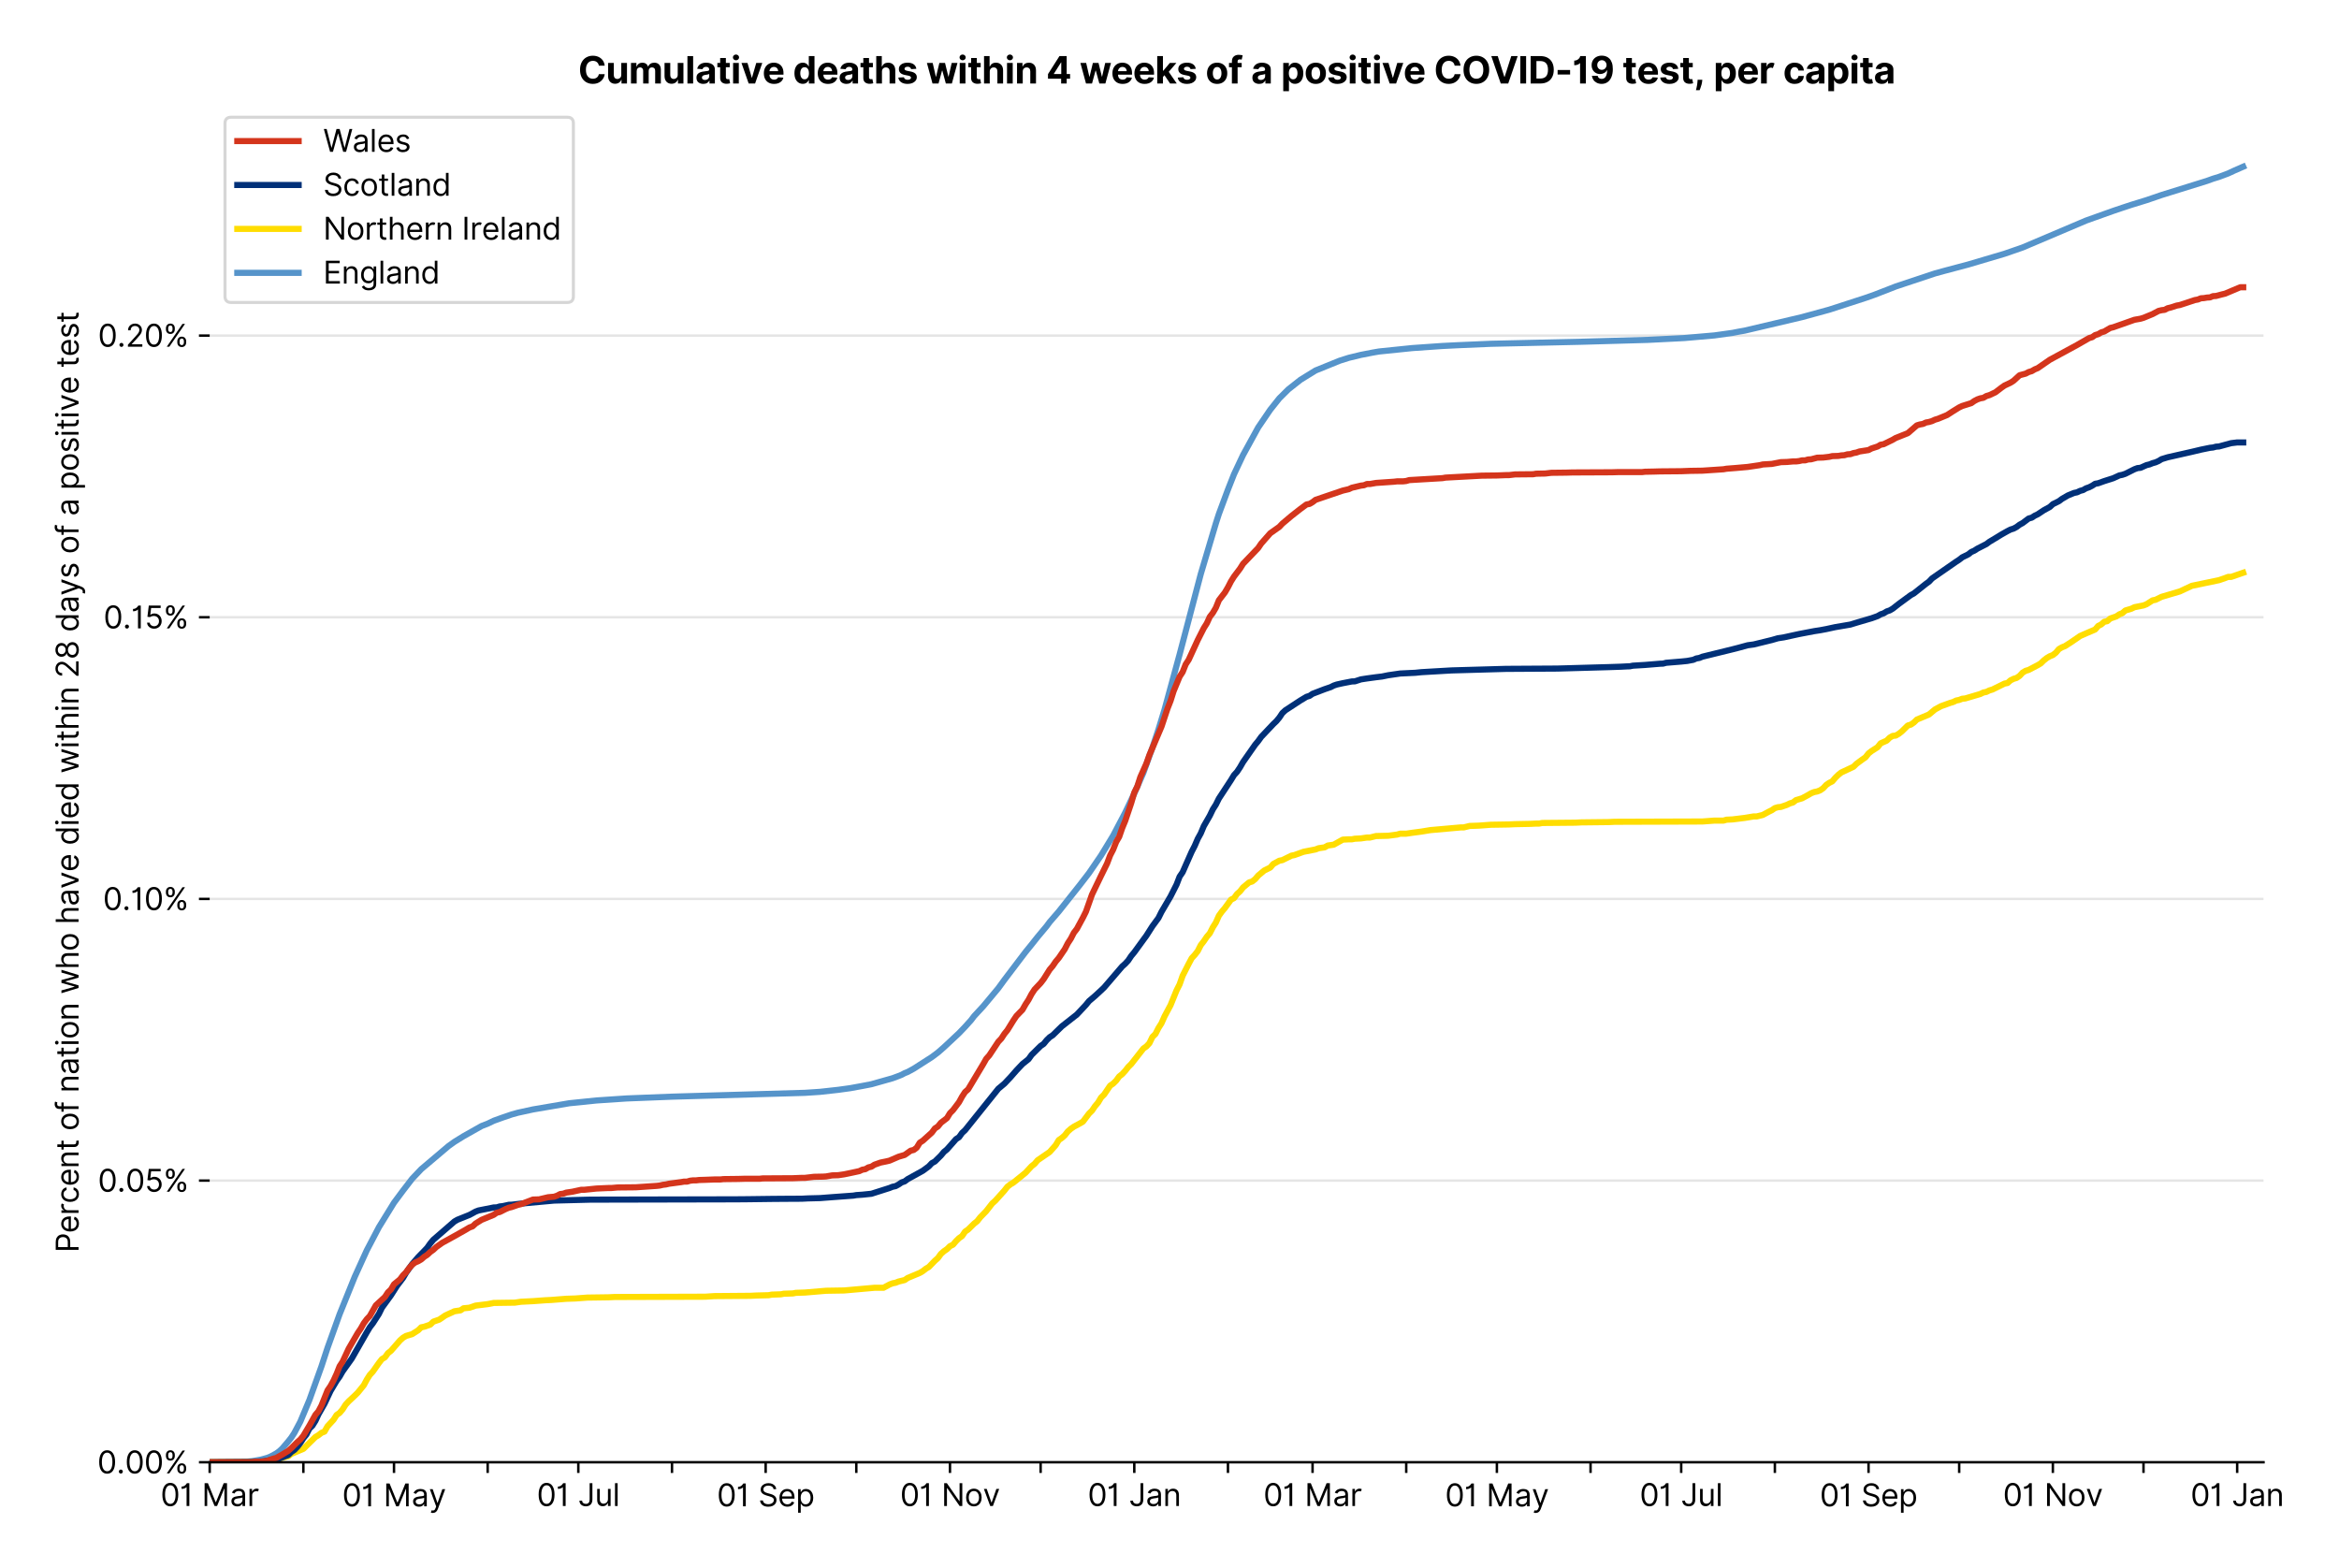 <?xml version="1.0" encoding="utf-8" standalone="no"?>
<!DOCTYPE svg PUBLIC "-//W3C//DTD SVG 1.1//EN"
  "http://www.w3.org/Graphics/SVG/1.1/DTD/svg11.dtd">
<svg xmlns:xlink="http://www.w3.org/1999/xlink" viewBox="0 0 762.571 511.234" xmlns="http://www.w3.org/2000/svg" version="1.1">
 <defs>
  <style type="text/css">*{stroke-linejoin: round; stroke-linecap: butt}</style>
 </defs>
 <g id="figure_1">
  <g id="patch_1">
   <path d="M 0 511.234 
L 762.571 511.234 
L 762.571 0 
L 0 0 
z
" style="fill: #ffffff"/>
  </g>
  <g id="axes_1">
   <g id="patch_2">
    <path d="M 68.362 476.745 
L 737.962 476.745 
L 737.962 33.225 
L 68.362 33.225 
z
" style="fill: #ffffff"/>
   </g>
   <g id="matplotlib.axis_1">
    <g id="xtick_1">
     <g id="line2d_1">
      <defs>
       <path id="meaf48f0439" d="M 0 0 
L 0 3.5 
" style="stroke: #000000; stroke-width: 0.8"/>
      </defs>
      <g>
       <use xlink:href="#meaf48f0439" x="68.362" y="476.745" style="stroke: #000000; stroke-width: 0.8"/>
      </g>
     </g>
     <g id="text_1">
      <!-- 01 Mar -->
      <g transform="translate(52.326 491.018)scale(0.1 -0.1)">
       <defs>
        <path id="Inter-Regular-30" d="M 2000 -64 
Q 1230 -64 806 561 
Q 382 1186 382 2327 
Q 382 3459 809 4088 
Q 1236 4718 2000 4718 
Q 2764 4718 3191 4088 
Q 3618 3459 3618 2327 
Q 3618 1186 3194 561 
Q 2771 -64 2000 -64 
z
M 2000 436 
Q 2509 436 2791 927 
Q 3073 1418 3073 2327 
Q 3073 3234 2789 3730 
Q 2505 4227 2000 4227 
Q 1496 4227 1211 3730 
Q 927 3234 927 2327 
Q 927 1418 1210 927 
Q 1493 436 2000 436 
z
" transform="scale(0.016)"/>
        <path id="Inter-Regular-31" d="M 1973 4655 
L 1973 0 
L 1409 0 
L 1409 3836 
L 1373 3836 
Q 1341 3773 1209 3692 
Q 1077 3611 868 3551 
Q 659 3491 391 3491 
L 391 3964 
Q 661 3964 859 4061 
Q 1057 4159 1190 4291 
Q 1323 4423 1392 4529 
Q 1461 4636 1473 4655 
L 1973 4655 
z
" transform="scale(0.016)"/>
        <path id="Inter-Regular-20" transform="scale(0.016)"/>
        <path id="Inter-Regular-4d" d="M 564 4655 
L 1236 4655 
L 2818 791 
L 2873 791 
L 4455 4655 
L 5127 4655 
L 5127 0 
L 4600 0 
L 4600 3536 
L 4555 3536 
L 3100 0 
L 2591 0 
L 1136 3536 
L 1091 3536 
L 1091 0 
L 564 0 
L 564 4655 
z
" transform="scale(0.016)"/>
        <path id="Inter-Regular-61" d="M 1518 -82 
Q 1186 -82 916 44 
Q 646 170 486 410 
Q 327 650 327 991 
Q 327 1291 445 1478 
Q 564 1666 761 1773 
Q 959 1880 1199 1933 
Q 1439 1986 1682 2018 
Q 2000 2059 2199 2080 
Q 2398 2102 2490 2154 
Q 2582 2207 2582 2336 
L 2582 2355 
Q 2582 2691 2399 2877 
Q 2216 3064 1846 3064 
Q 1461 3064 1243 2895 
Q 1025 2727 936 2536 
L 427 2718 
Q 564 3036 792 3214 
Q 1021 3393 1292 3464 
Q 1564 3536 1827 3536 
Q 1996 3536 2215 3496 
Q 2434 3457 2640 3334 
Q 2846 3211 2982 2963 
Q 3118 2716 3118 2300 
L 3118 0 
L 2582 0 
L 2582 473 
L 2555 473 
Q 2500 359 2373 229 
Q 2246 100 2034 9 
Q 1823 -82 1518 -82 
z
M 1600 400 
Q 1918 400 2137 525 
Q 2357 650 2469 847 
Q 2582 1045 2582 1264 
L 2582 1755 
Q 2548 1714 2433 1681 
Q 2318 1648 2169 1624 
Q 2021 1600 1881 1583 
Q 1741 1566 1655 1555 
Q 1446 1527 1265 1467 
Q 1084 1407 974 1287 
Q 864 1168 864 964 
Q 864 684 1072 542 
Q 1280 400 1600 400 
z
" transform="scale(0.016)"/>
        <path id="Inter-Regular-72" d="M 491 0 
L 491 3491 
L 1009 3491 
L 1009 2964 
L 1046 2964 
Q 1139 3223 1389 3384 
Q 1639 3545 1955 3545 
Q 2100 3545 2209 3511 
Q 2318 3477 2400 3418 
L 2218 2964 
Q 2161 2993 2085 3010 
Q 2009 3027 1909 3027 
Q 1527 3027 1277 2794 
Q 1027 2561 1027 2209 
L 1027 0 
L 491 0 
z
" transform="scale(0.016)"/>
       </defs>
       <use xlink:href="#Inter-Regular-30"/>
       <use xlink:href="#Inter-Regular-31" x="62.5"/>
       <use xlink:href="#Inter-Regular-20" x="106.676"/>
       <use xlink:href="#Inter-Regular-4d" x="134.801"/>
       <use xlink:href="#Inter-Regular-61" x="225.994"/>
       <use xlink:href="#Inter-Regular-72" x="282.386"/>
      </g>
     </g>
    </g>
    <g id="xtick_2">
     <g id="line2d_2">
      <g>
       <use xlink:href="#meaf48f0439" x="98.901" y="476.745" style="stroke: #000000; stroke-width: 0.8"/>
      </g>
     </g>
    </g>
    <g id="xtick_3">
     <g id="line2d_3">
      <g>
       <use xlink:href="#meaf48f0439" x="128.454" y="476.745" style="stroke: #000000; stroke-width: 0.8"/>
      </g>
     </g>
     <g id="text_2">
      <!-- 01 May -->
      <g transform="translate(111.551 491.117)scale(0.1 -0.1)">
       <defs>
        <path id="Inter-Regular-79" d="M 818 -1355 
Q 682 -1355 575 -1333 
Q 468 -1311 427 -1291 
L 564 -818 
Q 857 -893 1053 -814 
Q 1250 -736 1391 -345 
L 1509 -18 
L 218 3491 
L 800 3491 
L 1764 709 
L 1800 709 
L 2764 3491 
L 3346 3491 
L 1846 -564 
Q 1550 -1355 818 -1355 
z
" transform="scale(0.016)"/>
       </defs>
       <use xlink:href="#Inter-Regular-30"/>
       <use xlink:href="#Inter-Regular-31" x="62.5"/>
       <use xlink:href="#Inter-Regular-20" x="106.676"/>
       <use xlink:href="#Inter-Regular-4d" x="134.801"/>
       <use xlink:href="#Inter-Regular-61" x="225.994"/>
       <use xlink:href="#Inter-Regular-79" x="282.386"/>
      </g>
     </g>
    </g>
    <g id="xtick_4">
     <g id="line2d_4">
      <g>
       <use xlink:href="#meaf48f0439" x="158.993" y="476.745" style="stroke: #000000; stroke-width: 0.8"/>
      </g>
     </g>
    </g>
    <g id="xtick_5">
     <g id="line2d_5">
      <g>
       <use xlink:href="#meaf48f0439" x="188.546" y="476.745" style="stroke: #000000; stroke-width: 0.8"/>
      </g>
     </g>
     <g id="text_3">
      <!-- 01 Jul -->
      <g transform="translate(175.002 491.018)scale(0.1 -0.1)">
       <defs>
        <path id="Inter-Regular-4a" d="M 2346 4655 
L 2909 4655 
L 2909 1327 
Q 2909 657 2549 296 
Q 2189 -64 1582 -64 
Q 1200 -64 902 76 
Q 605 216 434 475 
Q 264 734 264 1091 
L 818 1091 
Q 818 795 1034 615 
Q 1250 436 1582 436 
Q 1948 436 2147 664 
Q 2346 893 2346 1327 
L 2346 4655 
z
" transform="scale(0.016)"/>
        <path id="Inter-Regular-75" d="M 2691 1427 
L 2691 3491 
L 3227 3491 
L 3227 0 
L 2691 0 
L 2691 591 
L 2655 591 
Q 2532 325 2273 140 
Q 2014 -45 1618 -45 
Q 1127 -45 809 280 
Q 491 605 491 1273 
L 491 3491 
L 1027 3491 
L 1027 1309 
Q 1027 927 1242 700 
Q 1457 473 1791 473 
Q 1991 473 2199 575 
Q 2407 677 2549 888 
Q 2691 1100 2691 1427 
z
" transform="scale(0.016)"/>
        <path id="Inter-Regular-6c" d="M 1027 4655 
L 1027 0 
L 491 0 
L 491 4655 
L 1027 4655 
z
" transform="scale(0.016)"/>
       </defs>
       <use xlink:href="#Inter-Regular-30"/>
       <use xlink:href="#Inter-Regular-31" x="62.5"/>
       <use xlink:href="#Inter-Regular-20" x="106.676"/>
       <use xlink:href="#Inter-Regular-4a" x="134.801"/>
       <use xlink:href="#Inter-Regular-75" x="189.063"/>
       <use xlink:href="#Inter-Regular-6c" x="247.159"/>
      </g>
     </g>
    </g>
    <g id="xtick_6">
     <g id="line2d_6">
      <g>
       <use xlink:href="#meaf48f0439" x="219.084" y="476.745" style="stroke: #000000; stroke-width: 0.8"/>
      </g>
     </g>
    </g>
    <g id="xtick_7">
     <g id="line2d_7">
      <g>
       <use xlink:href="#meaf48f0439" x="249.623" y="476.745" style="stroke: #000000; stroke-width: 0.8"/>
      </g>
     </g>
     <g id="text_4">
      <!-- 01 Sep -->
      <g transform="translate(233.735 491.117)scale(0.1 -0.1)">
       <defs>
        <path id="Inter-Regular-53" d="M 3109 3491 
Q 3068 3836 2777 4027 
Q 2486 4218 2064 4218 
Q 1600 4218 1318 3999 
Q 1036 3780 1036 3445 
Q 1036 3195 1189 3042 
Q 1343 2889 1553 2803 
Q 1764 2718 1936 2673 
L 2409 2545 
Q 2591 2498 2815 2414 
Q 3039 2330 3244 2185 
Q 3450 2041 3584 1816 
Q 3718 1591 3718 1264 
Q 3718 886 3521 581 
Q 3325 277 2949 97 
Q 2573 -82 2036 -82 
Q 1286 -82 845 272 
Q 405 627 364 1200 
L 946 1200 
Q 968 936 1124 764 
Q 1280 593 1519 510 
Q 1759 427 2036 427 
Q 2359 427 2616 533 
Q 2873 639 3023 828 
Q 3173 1018 3173 1273 
Q 3173 1505 3043 1650 
Q 2914 1795 2702 1886 
Q 2491 1977 2246 2045 
L 1673 2209 
Q 1127 2366 809 2657 
Q 491 2948 491 3418 
Q 491 3809 703 4101 
Q 916 4393 1276 4555 
Q 1636 4718 2082 4718 
Q 2532 4718 2882 4558 
Q 3232 4398 3437 4120 
Q 3643 3843 3655 3491 
L 3109 3491 
z
" transform="scale(0.016)"/>
        <path id="Inter-Regular-65" d="M 1955 -73 
Q 1450 -73 1085 151 
Q 721 375 524 778 
Q 327 1182 327 1718 
Q 327 2255 524 2665 
Q 721 3075 1074 3305 
Q 1427 3536 1900 3536 
Q 2173 3536 2439 3445 
Q 2705 3355 2923 3151 
Q 3141 2948 3270 2614 
Q 3400 2280 3400 1791 
L 3400 1564 
L 866 1564 
Q 884 1005 1183 707 
Q 1482 409 1955 409 
Q 2271 409 2498 545 
Q 2725 682 2827 955 
L 3346 809 
Q 3223 414 2854 170 
Q 2486 -73 1955 -73 
z
M 866 2027 
L 2855 2027 
Q 2855 2470 2595 2762 
Q 2336 3055 1900 3055 
Q 1593 3055 1368 2911 
Q 1143 2768 1013 2533 
Q 884 2298 866 2027 
z
" transform="scale(0.016)"/>
        <path id="Inter-Regular-70" d="M 491 -1309 
L 491 3491 
L 1009 3491 
L 1009 2936 
L 1073 2936 
Q 1132 3027 1237 3169 
Q 1343 3311 1542 3423 
Q 1741 3536 2082 3536 
Q 2523 3536 2859 3315 
Q 3196 3095 3384 2690 
Q 3573 2286 3573 1736 
Q 3573 1182 3384 776 
Q 3196 370 2861 148 
Q 2527 -73 2091 -73 
Q 1755 -73 1552 39 
Q 1350 152 1241 296 
Q 1132 441 1073 536 
L 1027 536 
L 1027 -1309 
L 491 -1309 
z
M 1018 1745 
Q 1018 1152 1276 780 
Q 1534 409 2018 409 
Q 2355 409 2581 587 
Q 2807 766 2921 1069 
Q 3036 1373 3036 1745 
Q 3036 2114 2923 2410 
Q 2811 2707 2585 2881 
Q 2359 3055 2018 3055 
Q 1527 3055 1272 2693 
Q 1018 2332 1018 1745 
z
" transform="scale(0.016)"/>
       </defs>
       <use xlink:href="#Inter-Regular-30"/>
       <use xlink:href="#Inter-Regular-31" x="62.5"/>
       <use xlink:href="#Inter-Regular-20" x="106.676"/>
       <use xlink:href="#Inter-Regular-53" x="134.801"/>
       <use xlink:href="#Inter-Regular-65" x="198.58"/>
       <use xlink:href="#Inter-Regular-70" x="256.818"/>
      </g>
     </g>
    </g>
    <g id="xtick_8">
     <g id="line2d_8">
      <g>
       <use xlink:href="#meaf48f0439" x="279.176" y="476.745" style="stroke: #000000; stroke-width: 0.8"/>
      </g>
     </g>
    </g>
    <g id="xtick_9">
     <g id="line2d_9">
      <g>
       <use xlink:href="#meaf48f0439" x="309.715" y="476.745" style="stroke: #000000; stroke-width: 0.8"/>
      </g>
     </g>
     <g id="text_5">
      <!-- 01 Nov -->
      <g transform="translate(293.444 491.018)scale(0.1 -0.1)">
       <defs>
        <path id="Inter-Regular-4e" d="M 4255 4655 
L 4255 0 
L 3709 0 
L 1173 3655 
L 1127 3655 
L 1127 0 
L 564 0 
L 564 4655 
L 1109 4655 
L 3655 991 
L 3700 991 
L 3700 4655 
L 4255 4655 
z
" transform="scale(0.016)"/>
        <path id="Inter-Regular-6f" d="M 1909 -73 
Q 1436 -73 1080 152 
Q 725 377 526 781 
Q 327 1186 327 1727 
Q 327 2273 526 2679 
Q 725 3086 1080 3311 
Q 1436 3536 1909 3536 
Q 2382 3536 2737 3311 
Q 3093 3086 3292 2679 
Q 3491 2273 3491 1727 
Q 3491 1186 3292 781 
Q 3093 377 2737 152 
Q 2382 -73 1909 -73 
z
M 1909 409 
Q 2268 409 2500 593 
Q 2732 777 2843 1077 
Q 2955 1377 2955 1727 
Q 2955 2077 2843 2379 
Q 2732 2682 2500 2868 
Q 2268 3055 1909 3055 
Q 1550 3055 1318 2868 
Q 1086 2682 975 2379 
Q 864 2077 864 1727 
Q 864 1377 975 1077 
Q 1086 777 1318 593 
Q 1550 409 1909 409 
z
" transform="scale(0.016)"/>
        <path id="Inter-Regular-76" d="M 3346 3491 
L 2055 0 
L 1509 0 
L 218 3491 
L 800 3491 
L 1764 709 
L 1800 709 
L 2764 3491 
L 3346 3491 
z
" transform="scale(0.016)"/>
       </defs>
       <use xlink:href="#Inter-Regular-30"/>
       <use xlink:href="#Inter-Regular-31" x="62.5"/>
       <use xlink:href="#Inter-Regular-20" x="106.676"/>
       <use xlink:href="#Inter-Regular-4e" x="134.801"/>
       <use xlink:href="#Inter-Regular-6f" x="210.085"/>
       <use xlink:href="#Inter-Regular-76" x="269.744"/>
      </g>
     </g>
    </g>
    <g id="xtick_10">
     <g id="line2d_10">
      <g>
       <use xlink:href="#meaf48f0439" x="339.268" y="476.745" style="stroke: #000000; stroke-width: 0.8"/>
      </g>
     </g>
    </g>
    <g id="xtick_11">
     <g id="line2d_11">
      <g>
       <use xlink:href="#meaf48f0439" x="369.806" y="476.745" style="stroke: #000000; stroke-width: 0.8"/>
      </g>
     </g>
     <g id="text_6">
      <!-- 01 Jan -->
      <g transform="translate(354.607 491.018)scale(0.1 -0.1)">
       <defs>
        <path id="Inter-Regular-6e" d="M 1027 2100 
L 1027 0 
L 491 0 
L 491 3491 
L 1009 3491 
L 1009 2945 
L 1055 2945 
Q 1177 3211 1427 3373 
Q 1677 3536 2073 3536 
Q 2602 3536 2928 3211 
Q 3255 2886 3255 2218 
L 3255 0 
L 2718 0 
L 2718 2182 
Q 2718 2593 2504 2824 
Q 2291 3055 1918 3055 
Q 1534 3055 1280 2806 
Q 1027 2557 1027 2100 
z
" transform="scale(0.016)"/>
       </defs>
       <use xlink:href="#Inter-Regular-30"/>
       <use xlink:href="#Inter-Regular-31" x="62.5"/>
       <use xlink:href="#Inter-Regular-20" x="106.676"/>
       <use xlink:href="#Inter-Regular-4a" x="134.801"/>
       <use xlink:href="#Inter-Regular-61" x="189.063"/>
       <use xlink:href="#Inter-Regular-6e" x="245.455"/>
      </g>
     </g>
    </g>
    <g id="xtick_12">
     <g id="line2d_12">
      <g>
       <use xlink:href="#meaf48f0439" x="400.345" y="476.745" style="stroke: #000000; stroke-width: 0.8"/>
      </g>
     </g>
    </g>
    <g id="xtick_13">
     <g id="line2d_13">
      <g>
       <use xlink:href="#meaf48f0439" x="427.928" y="476.745" style="stroke: #000000; stroke-width: 0.8"/>
      </g>
     </g>
     <g id="text_7">
      <!-- 01 Mar -->
      <g transform="translate(411.891 491.018)scale(0.1 -0.1)">
       <use xlink:href="#Inter-Regular-30"/>
       <use xlink:href="#Inter-Regular-31" x="62.5"/>
       <use xlink:href="#Inter-Regular-20" x="106.676"/>
       <use xlink:href="#Inter-Regular-4d" x="134.801"/>
       <use xlink:href="#Inter-Regular-61" x="225.994"/>
       <use xlink:href="#Inter-Regular-72" x="282.386"/>
      </g>
     </g>
    </g>
    <g id="xtick_14">
     <g id="line2d_14">
      <g>
       <use xlink:href="#meaf48f0439" x="458.466" y="476.745" style="stroke: #000000; stroke-width: 0.8"/>
      </g>
     </g>
    </g>
    <g id="xtick_15">
     <g id="line2d_15">
      <g>
       <use xlink:href="#meaf48f0439" x="488.02" y="476.745" style="stroke: #000000; stroke-width: 0.8"/>
      </g>
     </g>
     <g id="text_8">
      <!-- 01 May -->
      <g transform="translate(471.117 491.117)scale(0.1 -0.1)">
       <use xlink:href="#Inter-Regular-30"/>
       <use xlink:href="#Inter-Regular-31" x="62.5"/>
       <use xlink:href="#Inter-Regular-20" x="106.676"/>
       <use xlink:href="#Inter-Regular-4d" x="134.801"/>
       <use xlink:href="#Inter-Regular-61" x="225.994"/>
       <use xlink:href="#Inter-Regular-79" x="282.386"/>
      </g>
     </g>
    </g>
    <g id="xtick_16">
     <g id="line2d_16">
      <g>
       <use xlink:href="#meaf48f0439" x="518.558" y="476.745" style="stroke: #000000; stroke-width: 0.8"/>
      </g>
     </g>
    </g>
    <g id="xtick_17">
     <g id="line2d_17">
      <g>
       <use xlink:href="#meaf48f0439" x="548.111" y="476.745" style="stroke: #000000; stroke-width: 0.8"/>
      </g>
     </g>
     <g id="text_9">
      <!-- 01 Jul -->
      <g transform="translate(534.568 491.018)scale(0.1 -0.1)">
       <use xlink:href="#Inter-Regular-30"/>
       <use xlink:href="#Inter-Regular-31" x="62.5"/>
       <use xlink:href="#Inter-Regular-20" x="106.676"/>
       <use xlink:href="#Inter-Regular-4a" x="134.801"/>
       <use xlink:href="#Inter-Regular-75" x="189.063"/>
       <use xlink:href="#Inter-Regular-6c" x="247.159"/>
      </g>
     </g>
    </g>
    <g id="xtick_18">
     <g id="line2d_18">
      <g>
       <use xlink:href="#meaf48f0439" x="578.65" y="476.745" style="stroke: #000000; stroke-width: 0.8"/>
      </g>
     </g>
    </g>
    <g id="xtick_19">
     <g id="line2d_19">
      <g>
       <use xlink:href="#meaf48f0439" x="609.188" y="476.745" style="stroke: #000000; stroke-width: 0.8"/>
      </g>
     </g>
     <g id="text_10">
      <!-- 01 Sep -->
      <g transform="translate(593.301 491.117)scale(0.1 -0.1)">
       <use xlink:href="#Inter-Regular-30"/>
       <use xlink:href="#Inter-Regular-31" x="62.5"/>
       <use xlink:href="#Inter-Regular-20" x="106.676"/>
       <use xlink:href="#Inter-Regular-53" x="134.801"/>
       <use xlink:href="#Inter-Regular-65" x="198.58"/>
       <use xlink:href="#Inter-Regular-70" x="256.818"/>
      </g>
     </g>
    </g>
    <g id="xtick_20">
     <g id="line2d_20">
      <g>
       <use xlink:href="#meaf48f0439" x="638.742" y="476.745" style="stroke: #000000; stroke-width: 0.8"/>
      </g>
     </g>
    </g>
    <g id="xtick_21">
     <g id="line2d_21">
      <g>
       <use xlink:href="#meaf48f0439" x="669.28" y="476.745" style="stroke: #000000; stroke-width: 0.8"/>
      </g>
     </g>
     <g id="text_11">
      <!-- 01 Nov -->
      <g transform="translate(653.009 491.018)scale(0.1 -0.1)">
       <use xlink:href="#Inter-Regular-30"/>
       <use xlink:href="#Inter-Regular-31" x="62.5"/>
       <use xlink:href="#Inter-Regular-20" x="106.676"/>
       <use xlink:href="#Inter-Regular-4e" x="134.801"/>
       <use xlink:href="#Inter-Regular-6f" x="210.085"/>
       <use xlink:href="#Inter-Regular-76" x="269.744"/>
      </g>
     </g>
    </g>
    <g id="xtick_22">
     <g id="line2d_22">
      <g>
       <use xlink:href="#meaf48f0439" x="698.833" y="476.745" style="stroke: #000000; stroke-width: 0.8"/>
      </g>
     </g>
    </g>
    <g id="xtick_23">
     <g id="line2d_23">
      <g>
       <use xlink:href="#meaf48f0439" x="729.372" y="476.745" style="stroke: #000000; stroke-width: 0.8"/>
      </g>
     </g>
     <g id="text_12">
      <!-- 01 Jan -->
      <g transform="translate(714.173 491.018)scale(0.1 -0.1)">
       <use xlink:href="#Inter-Regular-30"/>
       <use xlink:href="#Inter-Regular-31" x="62.5"/>
       <use xlink:href="#Inter-Regular-20" x="106.676"/>
       <use xlink:href="#Inter-Regular-4a" x="134.801"/>
       <use xlink:href="#Inter-Regular-61" x="189.063"/>
       <use xlink:href="#Inter-Regular-6e" x="245.455"/>
      </g>
     </g>
    </g>
   </g>
   <g id="matplotlib.axis_2">
    <g id="ytick_1">
     <g id="line2d_24">
      <path d="M 68.362 476.745 
L 737.962 476.745 
" clip-path="url(#pc9567c6ce5)" style="fill: none; stroke: #e5e5e5; stroke-width: 0.8; stroke-linecap: square"/>
     </g>
     <g id="line2d_25">
      <defs>
       <path id="m55be3f8a4c" d="M 0 0 
L -3.5 0 
" style="stroke: #000000; stroke-width: 0.8"/>
      </defs>
      <g>
       <use xlink:href="#m55be3f8a4c" x="68.362" y="476.745" style="stroke: #000000; stroke-width: 0.8"/>
      </g>
     </g>
     <g id="text_13">
      <!-- 0.00% -->
      <g transform="translate(31.731 480.382)scale(0.1 -0.1)">
       <defs>
        <path id="Inter-Regular-2e" d="M 882 -36 
Q 714 -36 593 84 
Q 473 205 473 373 
Q 473 541 593 661 
Q 714 782 882 782 
Q 1050 782 1170 661 
Q 1291 541 1291 373 
Q 1291 205 1170 84 
Q 1050 -36 882 -36 
z
" transform="scale(0.016)"/>
        <path id="Inter-Regular-25" d="M 2855 873 
L 2855 1118 
Q 2855 1373 2960 1585 
Q 3066 1798 3269 1926 
Q 3473 2055 3764 2055 
Q 4059 2055 4259 1926 
Q 4459 1798 4561 1585 
Q 4664 1373 4664 1118 
L 4664 873 
Q 4664 618 4560 405 
Q 4457 193 4256 64 
Q 4055 -64 3764 -64 
Q 3468 -64 3266 64 
Q 3064 193 2959 405 
Q 2855 618 2855 873 
z
M 536 3536 
L 536 3782 
Q 536 4036 642 4248 
Q 748 4461 951 4589 
Q 1155 4718 1446 4718 
Q 1741 4718 1941 4589 
Q 2141 4461 2243 4248 
Q 2346 4036 2346 3782 
L 2346 3536 
Q 2346 3282 2242 3069 
Q 2139 2857 1937 2728 
Q 1736 2600 1446 2600 
Q 1150 2600 948 2728 
Q 746 2857 641 3069 
Q 536 3282 536 3536 
z
M 709 0 
L 3909 4655 
L 4427 4655 
L 1227 0 
L 709 0 
z
M 3318 1118 
L 3318 873 
Q 3318 661 3418 494 
Q 3518 327 3764 327 
Q 4002 327 4101 494 
Q 4200 661 4200 873 
L 4200 1118 
Q 4200 1330 4104 1497 
Q 4009 1664 3764 1664 
Q 3525 1664 3421 1497 
Q 3318 1330 3318 1118 
z
M 1000 3782 
L 1000 3536 
Q 1000 3325 1100 3158 
Q 1200 2991 1446 2991 
Q 1684 2991 1783 3158 
Q 1882 3325 1882 3536 
L 1882 3782 
Q 1882 3993 1786 4160 
Q 1691 4327 1446 4327 
Q 1207 4327 1103 4160 
Q 1000 3993 1000 3782 
z
" transform="scale(0.016)"/>
       </defs>
       <use xlink:href="#Inter-Regular-30"/>
       <use xlink:href="#Inter-Regular-2e" x="62.5"/>
       <use xlink:href="#Inter-Regular-30" x="90.057"/>
       <use xlink:href="#Inter-Regular-30" x="152.557"/>
       <use xlink:href="#Inter-Regular-25" x="215.057"/>
      </g>
     </g>
    </g>
    <g id="ytick_2">
     <g id="line2d_26">
      <path d="M 68.362 384.911 
L 737.962 384.911 
" clip-path="url(#pc9567c6ce5)" style="fill: none; stroke: #e5e5e5; stroke-width: 0.8; stroke-linecap: square"/>
     </g>
     <g id="line2d_27">
      <g>
       <use xlink:href="#m55be3f8a4c" x="68.362" y="384.911" style="stroke: #000000; stroke-width: 0.8"/>
      </g>
     </g>
     <g id="text_14">
      <!-- 0.05% -->
      <g transform="translate(31.902 388.548)scale(0.1 -0.1)">
       <defs>
        <path id="Inter-Regular-35" d="M 1936 -64 
Q 1536 -64 1216 95 
Q 896 255 702 532 
Q 509 809 491 1164 
L 1036 1164 
Q 1068 848 1324 642 
Q 1580 436 1936 436 
Q 2223 436 2447 570 
Q 2671 705 2799 940 
Q 2927 1175 2927 1473 
Q 2927 1777 2794 2017 
Q 2661 2257 2429 2395 
Q 2198 2534 1900 2536 
Q 1686 2539 1461 2472 
Q 1236 2405 1091 2300 
L 564 2364 
L 846 4655 
L 3264 4655 
L 3264 4155 
L 1318 4155 
L 1155 2782 
L 1182 2782 
Q 1325 2895 1541 2970 
Q 1757 3045 1991 3045 
Q 2418 3045 2753 2842 
Q 3089 2639 3281 2286 
Q 3473 1934 3473 1482 
Q 3473 1036 3274 687 
Q 3075 339 2727 137 
Q 2380 -64 1936 -64 
z
" transform="scale(0.016)"/>
       </defs>
       <use xlink:href="#Inter-Regular-30"/>
       <use xlink:href="#Inter-Regular-2e" x="62.5"/>
       <use xlink:href="#Inter-Regular-30" x="90.057"/>
       <use xlink:href="#Inter-Regular-35" x="152.557"/>
       <use xlink:href="#Inter-Regular-25" x="213.352"/>
      </g>
     </g>
    </g>
    <g id="ytick_3">
     <g id="line2d_28">
      <path d="M 68.362 293.077 
L 737.962 293.077 
" clip-path="url(#pc9567c6ce5)" style="fill: none; stroke: #e5e5e5; stroke-width: 0.8; stroke-linecap: square"/>
     </g>
     <g id="line2d_29">
      <g>
       <use xlink:href="#m55be3f8a4c" x="68.362" y="293.077" style="stroke: #000000; stroke-width: 0.8"/>
      </g>
     </g>
     <g id="text_15">
      <!-- 0.10% -->
      <g transform="translate(33.564 296.714)scale(0.1 -0.1)">
       <use xlink:href="#Inter-Regular-30"/>
       <use xlink:href="#Inter-Regular-2e" x="62.5"/>
       <use xlink:href="#Inter-Regular-31" x="90.057"/>
       <use xlink:href="#Inter-Regular-30" x="134.233"/>
       <use xlink:href="#Inter-Regular-25" x="196.733"/>
      </g>
     </g>
    </g>
    <g id="ytick_4">
     <g id="line2d_30">
      <path d="M 68.362 201.243 
L 737.962 201.243 
" clip-path="url(#pc9567c6ce5)" style="fill: none; stroke: #e5e5e5; stroke-width: 0.8; stroke-linecap: square"/>
     </g>
     <g id="line2d_31">
      <g>
       <use xlink:href="#m55be3f8a4c" x="68.362" y="201.243" style="stroke: #000000; stroke-width: 0.8"/>
      </g>
     </g>
     <g id="text_16">
      <!-- 0.15% -->
      <g transform="translate(33.734 204.879)scale(0.1 -0.1)">
       <use xlink:href="#Inter-Regular-30"/>
       <use xlink:href="#Inter-Regular-2e" x="62.5"/>
       <use xlink:href="#Inter-Regular-31" x="90.057"/>
       <use xlink:href="#Inter-Regular-35" x="134.233"/>
       <use xlink:href="#Inter-Regular-25" x="195.028"/>
      </g>
     </g>
    </g>
    <g id="ytick_5">
     <g id="line2d_32">
      <path d="M 68.362 109.409 
L 737.962 109.409 
" clip-path="url(#pc9567c6ce5)" style="fill: none; stroke: #e5e5e5; stroke-width: 0.8; stroke-linecap: square"/>
     </g>
     <g id="line2d_33">
      <g>
       <use xlink:href="#m55be3f8a4c" x="68.362" y="109.409" style="stroke: #000000; stroke-width: 0.8"/>
      </g>
     </g>
     <g id="text_17">
      <!-- 0.20% -->
      <g transform="translate(31.93 113.045)scale(0.1 -0.1)">
       <defs>
        <path id="Inter-Regular-32" d="M 482 0 
L 482 409 
L 2018 2091 
Q 2289 2386 2464 2605 
Q 2639 2825 2724 3019 
Q 2809 3214 2809 3427 
Q 2809 3795 2553 4011 
Q 2298 4227 1918 4227 
Q 1514 4227 1275 3985 
Q 1036 3743 1036 3345 
L 500 3345 
Q 500 3755 688 4064 
Q 877 4373 1203 4545 
Q 1530 4718 1936 4718 
Q 2346 4718 2661 4545 
Q 2977 4373 3156 4079 
Q 3336 3786 3336 3427 
Q 3336 3170 3244 2926 
Q 3152 2682 2926 2383 
Q 2700 2084 2300 1655 
L 1255 536 
L 1255 500 
L 3418 500 
L 3418 0 
L 482 0 
z
" transform="scale(0.016)"/>
       </defs>
       <use xlink:href="#Inter-Regular-30"/>
       <use xlink:href="#Inter-Regular-2e" x="62.5"/>
       <use xlink:href="#Inter-Regular-32" x="90.057"/>
       <use xlink:href="#Inter-Regular-30" x="150.568"/>
       <use xlink:href="#Inter-Regular-25" x="213.068"/>
      </g>
     </g>
    </g>
    <g id="text_18">
     <!-- Percent of nation who have died within 28 days of a positive test -->
     <g transform="translate(25.614 408.396)rotate(-90)scale(0.1 -0.1)">
      <defs>
       <path id="Inter-Regular-50" d="M 564 0 
L 564 4655 
L 2136 4655 
Q 2684 4655 3033 4458 
Q 3382 4261 3550 3927 
Q 3718 3593 3718 3182 
Q 3718 2770 3551 2434 
Q 3384 2098 3036 1899 
Q 2689 1700 2146 1700 
L 1127 1700 
L 1127 0 
L 564 0 
z
M 1127 2200 
L 2127 2200 
Q 2689 2200 2926 2482 
Q 3164 2764 3164 3182 
Q 3164 3602 2925 3878 
Q 2686 4155 2118 4155 
L 1127 4155 
L 1127 2200 
z
" transform="scale(0.016)"/>
       <path id="Inter-Regular-63" d="M 1909 -73 
Q 1418 -73 1063 159 
Q 709 391 518 798 
Q 327 1205 327 1727 
Q 327 2259 524 2667 
Q 721 3075 1074 3305 
Q 1427 3536 1900 3536 
Q 2268 3536 2563 3400 
Q 2859 3264 3047 3018 
Q 3236 2773 3282 2445 
L 2746 2445 
Q 2684 2684 2474 2869 
Q 2264 3055 1909 3055 
Q 1439 3055 1151 2697 
Q 864 2339 864 1745 
Q 864 1139 1148 774 
Q 1432 409 1909 409 
Q 2223 409 2447 570 
Q 2671 732 2746 1018 
L 3282 1018 
Q 3236 709 3058 462 
Q 2880 216 2588 71 
Q 2296 -73 1909 -73 
z
" transform="scale(0.016)"/>
       <path id="Inter-Regular-74" d="M 2009 3491 
L 2009 3036 
L 1264 3036 
L 1264 1000 
Q 1264 773 1331 660 
Q 1398 548 1503 510 
Q 1609 473 1727 473 
Q 1816 473 1873 483 
Q 1930 493 1964 500 
L 2073 18 
Q 2018 -2 1920 -23 
Q 1823 -45 1673 -45 
Q 1446 -45 1228 52 
Q 1011 150 869 350 
Q 727 550 727 855 
L 727 3036 
L 200 3036 
L 200 3491 
L 727 3491 
L 727 4327 
L 1264 4327 
L 1264 3491 
L 2009 3491 
z
" transform="scale(0.016)"/>
       <path id="Inter-Regular-66" d="M 2046 3491 
L 2046 3036 
L 1264 3036 
L 1264 0 
L 727 0 
L 727 3036 
L 164 3036 
L 164 3491 
L 727 3491 
L 727 3973 
Q 727 4273 868 4473 
Q 1009 4673 1234 4773 
Q 1459 4873 1709 4873 
Q 1907 4873 2032 4841 
Q 2157 4809 2218 4782 
L 2064 4318 
Q 2023 4332 1951 4352 
Q 1880 4373 1764 4373 
Q 1498 4373 1381 4239 
Q 1264 4105 1264 3845 
L 1264 3491 
L 2046 3491 
z
" transform="scale(0.016)"/>
       <path id="Inter-Regular-69" d="M 491 0 
L 491 3491 
L 1027 3491 
L 1027 0 
L 491 0 
z
M 764 4073 
Q 607 4073 494 4179 
Q 382 4286 382 4436 
Q 382 4586 494 4693 
Q 607 4800 764 4800 
Q 921 4800 1033 4693 
Q 1146 4586 1146 4436 
Q 1146 4286 1033 4179 
Q 921 4073 764 4073 
z
" transform="scale(0.016)"/>
       <path id="Inter-Regular-77" d="M 1282 0 
L 218 3491 
L 782 3491 
L 1536 818 
L 1573 818 
L 2318 3491 
L 2891 3491 
L 3627 827 
L 3664 827 
L 4418 3491 
L 4982 3491 
L 3918 0 
L 3391 0 
L 2627 2682 
L 2573 2682 
L 1809 0 
L 1282 0 
z
" transform="scale(0.016)"/>
       <path id="Inter-Regular-68" d="M 1027 2100 
L 1027 0 
L 491 0 
L 491 4655 
L 1027 4655 
L 1027 2945 
L 1073 2945 
Q 1196 3216 1442 3376 
Q 1689 3536 2100 3536 
Q 2636 3536 2963 3213 
Q 3291 2891 3291 2218 
L 3291 0 
L 2755 0 
L 2755 2182 
Q 2755 2598 2540 2826 
Q 2325 3055 1946 3055 
Q 1548 3055 1287 2806 
Q 1027 2557 1027 2100 
z
" transform="scale(0.016)"/>
       <path id="Inter-Regular-64" d="M 1809 -73 
Q 1373 -73 1039 148 
Q 705 370 516 776 
Q 327 1182 327 1736 
Q 327 2286 516 2690 
Q 705 3095 1041 3315 
Q 1377 3536 1818 3536 
Q 2159 3536 2358 3423 
Q 2557 3311 2662 3169 
Q 2768 3027 2827 2936 
L 2873 2936 
L 2873 4655 
L 3409 4655 
L 3409 0 
L 2891 0 
L 2891 536 
L 2827 536 
Q 2768 441 2659 296 
Q 2550 152 2348 39 
Q 2146 -73 1809 -73 
z
M 1882 409 
Q 2366 409 2624 780 
Q 2882 1152 2882 1745 
Q 2882 2332 2627 2693 
Q 2373 3055 1882 3055 
Q 1541 3055 1315 2881 
Q 1089 2707 976 2410 
Q 864 2114 864 1745 
Q 864 1373 978 1069 
Q 1093 766 1319 587 
Q 1546 409 1882 409 
z
" transform="scale(0.016)"/>
       <path id="Inter-Regular-38" d="M 1973 -64 
Q 1505 -64 1147 103 
Q 789 270 589 564 
Q 389 859 391 1236 
Q 389 1532 507 1783 
Q 625 2034 830 2203 
Q 1036 2373 1291 2418 
L 1291 2445 
Q 957 2532 759 2821 
Q 561 3111 564 3482 
Q 561 3836 743 4115 
Q 925 4395 1244 4556 
Q 1564 4718 1973 4718 
Q 2377 4718 2695 4556 
Q 3014 4395 3197 4115 
Q 3380 3836 3382 3482 
Q 3380 3111 3181 2821 
Q 2982 2532 2655 2445 
L 2655 2418 
Q 2907 2373 3109 2203 
Q 3311 2034 3431 1783 
Q 3552 1532 3555 1236 
Q 3552 859 3351 564 
Q 3150 270 2794 103 
Q 2439 -64 1973 -64 
z
M 1973 436 
Q 2446 436 2722 662 
Q 2998 889 3000 1264 
Q 2998 1527 2864 1729 
Q 2730 1932 2499 2048 
Q 2268 2164 1973 2164 
Q 1675 2164 1442 2048 
Q 1209 1932 1076 1729 
Q 943 1527 946 1264 
Q 943 889 1218 662 
Q 1493 436 1973 436 
z
M 1973 2645 
Q 2348 2645 2591 2864 
Q 2834 3084 2836 3445 
Q 2834 3800 2596 4013 
Q 2359 4227 1973 4227 
Q 1582 4227 1344 4013 
Q 1107 3800 1109 3445 
Q 1107 3084 1349 2864 
Q 1591 2645 1973 2645 
z
" transform="scale(0.016)"/>
       <path id="Inter-Regular-73" d="M 2964 2709 
L 2482 2573 
Q 2411 2755 2245 2914 
Q 2080 3073 1727 3073 
Q 1407 3073 1194 2926 
Q 982 2780 982 2555 
Q 982 2355 1127 2239 
Q 1273 2123 1582 2045 
L 2100 1918 
Q 3027 1691 3027 973 
Q 3027 673 2855 436 
Q 2684 200 2377 63 
Q 2071 -73 1664 -73 
Q 1130 -73 780 159 
Q 430 391 336 836 
L 846 964 
Q 989 400 1655 400 
Q 2030 400 2251 560 
Q 2473 720 2473 945 
Q 2473 1316 1955 1436 
L 1373 1573 
Q 893 1686 669 1926 
Q 446 2166 446 2527 
Q 446 2823 613 3050 
Q 780 3277 1069 3406 
Q 1359 3536 1727 3536 
Q 2246 3536 2542 3309 
Q 2839 3082 2964 2709 
z
" transform="scale(0.016)"/>
      </defs>
      <use xlink:href="#Inter-Regular-50"/>
      <use xlink:href="#Inter-Regular-65" x="63.494"/>
      <use xlink:href="#Inter-Regular-72" x="121.733"/>
      <use xlink:href="#Inter-Regular-63" x="160.085"/>
      <use xlink:href="#Inter-Regular-65" x="215.909"/>
      <use xlink:href="#Inter-Regular-6e" x="274.148"/>
      <use xlink:href="#Inter-Regular-74" x="332.671"/>
      <use xlink:href="#Inter-Regular-20" x="369.034"/>
      <use xlink:href="#Inter-Regular-6f" x="397.159"/>
      <use xlink:href="#Inter-Regular-66" x="456.818"/>
      <use xlink:href="#Inter-Regular-20" x="492.898"/>
      <use xlink:href="#Inter-Regular-6e" x="521.023"/>
      <use xlink:href="#Inter-Regular-61" x="579.546"/>
      <use xlink:href="#Inter-Regular-74" x="635.938"/>
      <use xlink:href="#Inter-Regular-69" x="672.301"/>
      <use xlink:href="#Inter-Regular-6f" x="696.023"/>
      <use xlink:href="#Inter-Regular-6e" x="755.682"/>
      <use xlink:href="#Inter-Regular-20" x="814.205"/>
      <use xlink:href="#Inter-Regular-77" x="842.33"/>
      <use xlink:href="#Inter-Regular-68" x="923.58"/>
      <use xlink:href="#Inter-Regular-6f" x="982.671"/>
      <use xlink:href="#Inter-Regular-20" x="1042.33"/>
      <use xlink:href="#Inter-Regular-68" x="1070.455"/>
      <use xlink:href="#Inter-Regular-61" x="1129.546"/>
      <use xlink:href="#Inter-Regular-76" x="1185.938"/>
      <use xlink:href="#Inter-Regular-65" x="1241.62"/>
      <use xlink:href="#Inter-Regular-20" x="1299.858"/>
      <use xlink:href="#Inter-Regular-64" x="1327.983"/>
      <use xlink:href="#Inter-Regular-69" x="1390.057"/>
      <use xlink:href="#Inter-Regular-65" x="1413.779"/>
      <use xlink:href="#Inter-Regular-64" x="1472.017"/>
      <use xlink:href="#Inter-Regular-20" x="1534.091"/>
      <use xlink:href="#Inter-Regular-77" x="1562.216"/>
      <use xlink:href="#Inter-Regular-69" x="1643.466"/>
      <use xlink:href="#Inter-Regular-74" x="1667.188"/>
      <use xlink:href="#Inter-Regular-68" x="1703.551"/>
      <use xlink:href="#Inter-Regular-69" x="1762.642"/>
      <use xlink:href="#Inter-Regular-6e" x="1786.364"/>
      <use xlink:href="#Inter-Regular-20" x="1844.887"/>
      <use xlink:href="#Inter-Regular-32" x="1873.012"/>
      <use xlink:href="#Inter-Regular-38" x="1933.523"/>
      <use xlink:href="#Inter-Regular-20" x="1995.171"/>
      <use xlink:href="#Inter-Regular-64" x="2023.296"/>
      <use xlink:href="#Inter-Regular-61" x="2085.37"/>
      <use xlink:href="#Inter-Regular-79" x="2141.762"/>
      <use xlink:href="#Inter-Regular-73" x="2197.444"/>
      <use xlink:href="#Inter-Regular-20" x="2249.716"/>
      <use xlink:href="#Inter-Regular-6f" x="2277.841"/>
      <use xlink:href="#Inter-Regular-66" x="2337.5"/>
      <use xlink:href="#Inter-Regular-20" x="2373.58"/>
      <use xlink:href="#Inter-Regular-61" x="2401.705"/>
      <use xlink:href="#Inter-Regular-20" x="2458.097"/>
      <use xlink:href="#Inter-Regular-70" x="2486.222"/>
      <use xlink:href="#Inter-Regular-6f" x="2547.16"/>
      <use xlink:href="#Inter-Regular-73" x="2606.819"/>
      <use xlink:href="#Inter-Regular-69" x="2659.091"/>
      <use xlink:href="#Inter-Regular-74" x="2682.813"/>
      <use xlink:href="#Inter-Regular-69" x="2719.177"/>
      <use xlink:href="#Inter-Regular-76" x="2742.898"/>
      <use xlink:href="#Inter-Regular-65" x="2798.58"/>
      <use xlink:href="#Inter-Regular-20" x="2856.819"/>
      <use xlink:href="#Inter-Regular-74" x="2884.944"/>
      <use xlink:href="#Inter-Regular-65" x="2921.307"/>
      <use xlink:href="#Inter-Regular-73" x="2979.546"/>
      <use xlink:href="#Inter-Regular-74" x="3031.819"/>
     </g>
    </g>
   </g>
   <g id="line2d_34">
    <path d="M 69.348 476.742 
L 80.184 476.573 
L 82.154 476.404 
L 85.109 475.884 
L 87.08 475.335 
L 88.065 474.959 
L 90.035 473.9 
L 91.02 473.189 
L 92.005 472.286 
L 93.975 469.976 
L 94.96 468.729 
L 95.946 467.222 
L 97.916 463.507 
L 100.871 456.449 
L 104.812 445.461 
L 106.782 439.453 
L 110.722 428.488 
L 115.648 416.299 
L 119.588 407.64 
L 123.529 400.127 
L 128.454 392.134 
L 131.41 388.159 
L 134.365 384.323 
L 137.32 381.205 
L 146.186 373.696 
L 148.156 372.283 
L 151.112 370.452 
L 157.022 367.122 
L 158.993 366.362 
L 160.963 365.411 
L 163.918 364.346 
L 166.874 363.339 
L 168.844 362.793 
L 173.769 361.718 
L 185.591 359.701 
L 194.457 358.795 
L 204.308 358.136 
L 219.084 357.554 
L 262.429 356.304 
L 267.355 355.979 
L 273.266 355.326 
L 277.206 354.784 
L 281.146 354.063 
L 284.102 353.494 
L 290.998 351.546 
L 292.968 350.815 
L 293.953 350.419 
L 294.938 349.892 
L 295.923 349.503 
L 297.893 348.431 
L 303.804 344.647 
L 305.774 343.169 
L 307.744 341.448 
L 312.67 336.839 
L 314.64 334.78 
L 316.61 332.591 
L 317.596 331.289 
L 320.551 328.099 
L 325.476 322.191 
L 327.447 319.486 
L 332.372 312.993 
L 334.342 310.401 
L 336.313 307.975 
L 338.283 305.491 
L 341.238 301.96 
L 342.223 300.622 
L 345.179 297.202 
L 352.074 288.511 
L 355.03 284.672 
L 358.97 278.92 
L 362.911 272.444 
L 366.851 264.938 
L 369.806 258.702 
L 372.762 251.962 
L 375.717 243.739 
L 377.687 237.841 
L 379.658 231.397 
L 384.583 213.361 
L 391.479 187.161 
L 396.404 170.619 
L 397.39 167.553 
L 400.345 159.612 
L 402.315 154.623 
L 405.27 148.348 
L 410.196 139.368 
L 414.136 133.584 
L 417.092 129.874 
L 420.047 126.942 
L 423.988 123.83 
L 428.913 120.79 
L 436.794 117.594 
L 439.749 116.659 
L 443.69 115.704 
L 447.63 114.937 
L 449.6 114.6 
L 460.437 113.486 
L 470.288 112.8 
L 475.213 112.554 
L 486.05 112.089 
L 515.603 111.42 
L 537.275 110.809 
L 549.097 110.215 
L 558.948 109.358 
L 564.858 108.533 
L 566.829 108.146 
L 568.799 107.795 
L 587.516 103.388 
L 596.382 100.962 
L 608.203 97.129 
L 611.159 96.087 
L 616.084 94.18 
L 618.054 93.407 
L 630.861 89.146 
L 633.816 88.334 
L 641.697 86.239 
L 653.518 82.738 
L 659.429 80.689 
L 680.116 71.91 
L 688.982 68.746 
L 691.938 67.749 
L 694.893 66.775 
L 699.819 65.261 
L 704.744 63.575 
L 719.521 58.98 
L 721.491 58.268 
L 723.461 57.664 
L 726.417 56.56 
L 728.387 55.641 
L 731.342 54.345 
L 731.342 54.345 
" clip-path="url(#pc9567c6ce5)" style="fill: none; stroke: #5694ca; stroke-width: 2; stroke-linecap: square"/>
   </g>
   <g id="line2d_35">
    <path d="M 69.348 476.745 
L 85.109 476.648 
L 89.05 476.357 
L 90.035 475.873 
L 91.02 475.679 
L 92.005 475.292 
L 93.975 474.807 
L 94.96 474.032 
L 98.901 472.385 
L 102.841 468.509 
L 103.826 467.927 
L 104.812 467.152 
L 105.797 466.765 
L 106.782 465.021 
L 108.752 462.889 
L 109.737 461.338 
L 110.722 460.66 
L 111.707 459.497 
L 112.692 457.947 
L 113.678 456.881 
L 115.648 455.04 
L 116.633 454.071 
L 118.603 451.649 
L 119.588 449.808 
L 120.573 448.257 
L 121.558 447.192 
L 123.529 444.382 
L 124.514 443.122 
L 125.499 442.541 
L 126.484 441.184 
L 127.469 440.409 
L 130.424 437.017 
L 131.41 436.145 
L 132.395 435.564 
L 134.365 434.983 
L 136.335 433.723 
L 137.32 432.754 
L 138.305 432.56 
L 140.276 431.882 
L 141.261 430.913 
L 143.231 430.235 
L 145.201 428.878 
L 148.156 427.522 
L 150.127 427.231 
L 151.112 426.553 
L 153.082 426.359 
L 155.052 425.681 
L 158.993 425.196 
L 160.963 424.809 
L 167.859 424.712 
L 169.829 424.421 
L 171.799 424.324 
L 173.769 424.227 
L 177.71 423.936 
L 179.68 423.84 
L 184.606 423.452 
L 187.561 423.355 
L 191.501 423.064 
L 198.397 422.967 
L 200.367 422.871 
L 229.921 422.774 
L 232.876 422.58 
L 244.697 422.483 
L 246.668 422.386 
L 250.608 422.289 
L 251.593 422.095 
L 254.548 421.999 
L 255.534 421.805 
L 258.489 421.708 
L 259.474 421.514 
L 262.429 421.417 
L 269.325 420.836 
L 275.236 420.739 
L 285.087 419.867 
L 288.042 419.867 
L 290.012 418.801 
L 290.998 418.413 
L 291.983 418.22 
L 292.968 417.832 
L 294.938 417.347 
L 295.923 416.669 
L 299.864 415.022 
L 300.849 414.441 
L 301.834 413.665 
L 302.819 413.084 
L 304.789 411.049 
L 305.774 410.177 
L 306.759 408.821 
L 307.744 407.949 
L 308.73 407.27 
L 309.715 406.301 
L 310.7 405.817 
L 311.685 404.654 
L 312.67 403.685 
L 313.655 403.007 
L 314.64 401.553 
L 315.625 400.875 
L 317.596 398.937 
L 318.581 398.162 
L 319.566 396.902 
L 321.536 394.868 
L 323.506 392.348 
L 324.491 391.476 
L 327.447 388.182 
L 328.432 386.922 
L 329.417 386.147 
L 330.402 385.565 
L 334.342 382.368 
L 336.313 380.236 
L 337.298 379.461 
L 338.283 378.298 
L 342.223 375.585 
L 344.194 373.357 
L 345.179 371.709 
L 346.164 371.031 
L 347.149 370.159 
L 348.134 368.899 
L 349.119 368.027 
L 350.104 367.349 
L 352.074 366.283 
L 353.06 365.702 
L 355.03 363.085 
L 356.015 362.117 
L 357 360.663 
L 357.985 359.5 
L 358.97 357.853 
L 359.955 356.884 
L 361.926 353.977 
L 362.911 353.299 
L 363.896 352.33 
L 364.881 350.973 
L 365.866 350.198 
L 366.851 349.132 
L 367.836 347.873 
L 368.821 346.904 
L 372.762 341.865 
L 373.747 341.187 
L 374.732 340.121 
L 375.717 338.086 
L 376.702 337.117 
L 377.687 335.179 
L 378.672 333.629 
L 379.658 331.4 
L 381.628 327.718 
L 383.598 322.873 
L 384.583 320.936 
L 385.568 318.126 
L 387.538 314.25 
L 388.524 312.409 
L 389.509 311.343 
L 390.494 310.083 
L 391.479 308.145 
L 392.464 306.886 
L 393.449 305.432 
L 394.434 304.269 
L 395.419 302.331 
L 396.404 300.781 
L 397.39 298.552 
L 398.375 297.196 
L 399.36 296.033 
L 401.33 293.32 
L 402.315 292.836 
L 403.3 291.479 
L 404.285 290.607 
L 405.27 289.347 
L 407.241 287.7 
L 408.226 287.409 
L 409.211 286.634 
L 410.196 285.471 
L 412.166 283.824 
L 414.136 282.855 
L 415.122 281.692 
L 417.092 280.627 
L 418.077 280.433 
L 421.032 278.979 
L 422.017 278.786 
L 424.973 277.72 
L 428.913 276.945 
L 429.898 276.557 
L 431.868 276.266 
L 432.854 275.685 
L 434.824 275.394 
L 437.779 273.747 
L 439.749 273.65 
L 440.734 273.65 
L 441.72 273.456 
L 443.69 273.359 
L 445.66 273.069 
L 446.645 273.069 
L 448.615 272.584 
L 452.556 272.487 
L 455.511 272.1 
L 456.496 271.809 
L 458.466 271.809 
L 460.437 271.518 
L 463.392 271.131 
L 466.347 270.646 
L 476.198 269.774 
L 477.184 269.774 
L 479.154 269.29 
L 482.109 269.193 
L 486.05 268.902 
L 491.96 268.805 
L 493.93 268.708 
L 498.856 268.611 
L 500.826 268.515 
L 501.811 268.515 
L 502.796 268.321 
L 513.633 268.224 
L 515.603 268.127 
L 524.469 268.03 
L 526.439 267.933 
L 555.007 267.836 
L 558.948 267.546 
L 561.903 267.546 
L 562.888 267.255 
L 564.858 267.158 
L 568.799 266.674 
L 571.754 266.189 
L 572.739 266.189 
L 574.709 265.705 
L 576.68 264.639 
L 577.665 264.154 
L 578.65 263.476 
L 579.635 263.185 
L 580.62 263.088 
L 582.59 262.41 
L 583.575 261.926 
L 584.561 261.635 
L 585.546 260.86 
L 587.516 260.278 
L 589.486 259.213 
L 590.471 258.631 
L 591.456 258.244 
L 592.441 258.05 
L 593.427 257.662 
L 594.412 256.984 
L 595.397 255.918 
L 596.382 255.24 
L 597.367 254.755 
L 598.352 253.593 
L 599.337 252.624 
L 600.322 251.848 
L 604.263 250.007 
L 605.248 249.038 
L 607.218 247.585 
L 608.203 246.907 
L 609.188 245.647 
L 610.173 244.872 
L 612.144 243.612 
L 613.129 242.353 
L 615.099 241.48 
L 616.084 240.511 
L 617.069 239.93 
L 618.054 239.833 
L 619.039 239.252 
L 620.025 238.477 
L 621.995 236.539 
L 622.98 236.248 
L 623.965 235.57 
L 624.95 234.601 
L 628.891 232.954 
L 630.861 231.306 
L 632.831 230.24 
L 635.786 229.175 
L 636.771 228.884 
L 637.757 228.399 
L 638.742 228.206 
L 639.727 227.818 
L 640.712 227.721 
L 645.637 226.268 
L 646.623 225.783 
L 647.608 225.589 
L 648.593 225.105 
L 649.578 224.814 
L 653.518 222.876 
L 654.503 222.683 
L 655.489 221.81 
L 656.474 221.326 
L 657.459 221.035 
L 658.444 220.357 
L 659.429 219.291 
L 660.414 218.71 
L 661.399 218.419 
L 664.355 216.869 
L 665.34 216.287 
L 666.325 215.318 
L 667.31 214.543 
L 668.295 213.962 
L 669.28 213.574 
L 670.265 212.799 
L 671.25 211.636 
L 672.235 211.055 
L 673.221 210.667 
L 675.191 209.408 
L 678.146 207.373 
L 680.116 206.501 
L 683.072 205.241 
L 684.057 204.078 
L 685.042 203.594 
L 686.027 202.722 
L 687.012 202.528 
L 687.997 201.656 
L 689.967 200.978 
L 690.953 200.299 
L 691.938 199.912 
L 692.923 199.04 
L 694.893 198.458 
L 695.878 197.974 
L 698.833 197.393 
L 699.819 197.005 
L 701.789 195.745 
L 702.774 195.552 
L 704.744 194.583 
L 710.655 192.838 
L 714.595 190.997 
L 723.461 189.156 
L 725.431 188.478 
L 726.417 188.091 
L 727.402 188.091 
L 729.372 187.412 
L 731.342 186.734 
L 731.342 186.734 
" clip-path="url(#pc9567c6ce5)" style="fill: none; stroke: #ffdd00; stroke-width: 2; stroke-linecap: square"/>
   </g>
   <g id="line2d_36">
    <path d="M 69.348 476.745 
L 82.154 476.644 
L 86.094 476.443 
L 91.02 475.535 
L 93.975 474.393 
L 94.96 473.418 
L 95.946 472.746 
L 96.931 471.738 
L 97.916 470.461 
L 98.901 468.916 
L 99.886 467.706 
L 100.871 465.757 
L 101.856 464.816 
L 102.841 463.237 
L 103.826 461.12 
L 105.797 457.659 
L 107.767 453.492 
L 109.737 450.199 
L 110.722 448.822 
L 111.707 447.108 
L 114.663 442.975 
L 119.588 434.373 
L 120.573 432.726 
L 121.558 431.45 
L 123.529 428.392 
L 124.514 426.376 
L 127.469 422.31 
L 129.439 419.218 
L 131.41 416.631 
L 132.395 414.951 
L 134.365 412.162 
L 136.335 409.877 
L 138.305 407.861 
L 139.29 406.819 
L 140.276 405.408 
L 141.261 404.232 
L 148.156 398.251 
L 149.142 397.68 
L 153.082 396.1 
L 155.052 395.025 
L 156.037 394.655 
L 160.963 393.681 
L 161.948 393.647 
L 162.933 393.345 
L 163.918 393.244 
L 165.888 392.807 
L 166.874 392.774 
L 168.844 392.539 
L 171.799 392.236 
L 180.665 391.43 
L 192.486 391.127 
L 239.772 391.026 
L 243.712 390.993 
L 251.593 390.892 
L 255.534 390.858 
L 261.444 390.825 
L 263.414 390.724 
L 267.355 390.623 
L 271.295 390.321 
L 278.191 389.817 
L 279.176 389.649 
L 281.146 389.514 
L 284.102 389.212 
L 290.012 387.33 
L 290.998 386.927 
L 291.983 386.725 
L 292.968 386.188 
L 293.953 385.516 
L 294.938 385.18 
L 295.923 384.44 
L 300.849 381.719 
L 302.819 380.274 
L 303.804 379.232 
L 304.789 378.695 
L 306.759 376.746 
L 307.744 375.57 
L 308.73 374.763 
L 311.685 371.403 
L 312.67 370.765 
L 313.655 369.387 
L 314.64 368.48 
L 325.476 354.972 
L 327.447 353.325 
L 329.417 351.242 
L 331.387 348.99 
L 333.357 346.907 
L 335.328 345.328 
L 336.313 343.95 
L 339.268 341.027 
L 340.253 340.355 
L 341.238 339.145 
L 342.223 338.171 
L 343.208 337.532 
L 346.164 334.642 
L 351.089 330.778 
L 354.045 327.62 
L 355.03 326.41 
L 357 324.73 
L 358.97 322.915 
L 359.955 321.975 
L 365.866 315.086 
L 366.851 314.212 
L 367.836 313.137 
L 368.821 311.659 
L 369.806 310.483 
L 372.762 306.417 
L 373.747 305.073 
L 375.717 301.981 
L 377.687 299.293 
L 378.672 297.311 
L 381.628 292.27 
L 383.598 288.373 
L 384.583 285.819 
L 385.568 284.374 
L 387.538 279.905 
L 388.524 277.687 
L 389.509 275.772 
L 390.494 273.487 
L 391.479 271.706 
L 392.464 269.354 
L 394.434 265.926 
L 395.419 263.877 
L 396.404 262.331 
L 397.39 260.349 
L 401.33 254.334 
L 402.315 252.721 
L 403.3 251.646 
L 404.285 250.167 
L 405.27 248.453 
L 409.211 242.808 
L 410.196 241.632 
L 411.181 240.255 
L 415.122 236.088 
L 416.107 235.147 
L 417.092 233.971 
L 418.077 232.493 
L 419.062 231.585 
L 423.988 228.36 
L 425.958 227.183 
L 426.943 226.881 
L 427.928 226.209 
L 431.868 224.697 
L 433.839 224.025 
L 434.824 223.521 
L 435.809 223.185 
L 437.779 222.748 
L 440.734 222.177 
L 441.72 222.143 
L 443.69 221.505 
L 445.66 221.202 
L 448.615 220.799 
L 450.586 220.564 
L 452.556 220.161 
L 456.496 219.589 
L 461.422 219.354 
L 463.392 219.153 
L 473.243 218.581 
L 490.975 218.077 
L 507.722 217.977 
L 524.469 217.506 
L 526.439 217.439 
L 528.409 217.372 
L 530.379 217.271 
L 531.365 217.237 
L 532.35 217.036 
L 536.29 216.8 
L 541.216 216.397 
L 542.201 216.364 
L 543.186 216.095 
L 548.111 215.692 
L 550.082 215.49 
L 552.052 215.12 
L 553.037 214.684 
L 554.022 214.516 
L 555.007 214.112 
L 564.858 211.693 
L 566.829 211.189 
L 569.784 210.382 
L 571.754 210.114 
L 577.665 208.669 
L 579.635 208.098 
L 581.605 207.795 
L 586.531 206.72 
L 591.456 205.779 
L 593.427 205.477 
L 595.397 205.107 
L 598.352 204.469 
L 601.307 203.965 
L 603.278 203.629 
L 605.248 203.024 
L 610.173 201.579 
L 612.144 200.873 
L 613.129 200.302 
L 614.114 199.966 
L 615.099 199.361 
L 616.084 199.025 
L 617.069 198.454 
L 619.039 196.908 
L 622.98 194.018 
L 623.965 193.481 
L 627.905 190.356 
L 628.891 189.65 
L 629.876 188.608 
L 631.846 187.231 
L 637.757 183.131 
L 638.742 182.493 
L 639.727 181.72 
L 641.697 180.746 
L 642.682 179.973 
L 643.667 179.536 
L 644.652 178.897 
L 647.608 177.385 
L 648.593 176.646 
L 650.563 175.47 
L 652.533 174.26 
L 654.503 173.152 
L 655.489 172.648 
L 656.474 172.345 
L 657.459 171.807 
L 658.444 171.068 
L 659.429 170.531 
L 661.399 169.052 
L 662.384 168.783 
L 663.369 168.145 
L 664.355 167.674 
L 666.325 166.364 
L 668.295 165.289 
L 669.28 164.381 
L 671.25 163.407 
L 672.235 162.668 
L 674.206 161.525 
L 676.176 160.719 
L 677.161 160.517 
L 678.146 160.047 
L 679.131 159.778 
L 680.116 159.207 
L 681.101 158.871 
L 682.087 158.367 
L 683.072 157.728 
L 684.057 157.56 
L 686.027 156.855 
L 688.982 155.914 
L 690.953 155.007 
L 691.938 154.805 
L 692.923 154.469 
L 695.878 152.99 
L 696.863 152.621 
L 697.848 152.52 
L 699.819 151.646 
L 700.804 151.411 
L 701.789 151.008 
L 702.774 150.739 
L 703.759 150.302 
L 704.744 149.697 
L 706.714 149.093 
L 714.595 147.312 
L 717.551 146.606 
L 720.506 146.001 
L 721.491 145.9 
L 722.476 145.632 
L 723.461 145.564 
L 727.402 144.489 
L 729.372 144.254 
L 731.342 144.254 
L 731.342 144.254 
" clip-path="url(#pc9567c6ce5)" style="fill: none; stroke: #003078; stroke-width: 2; stroke-linecap: square"/>
   </g>
   <g id="line2d_37">
    <path d="M 69.348 476.745 
L 82.154 476.745 
L 83.139 476.571 
L 85.109 476.571 
L 87.08 476.281 
L 89.05 475.586 
L 90.035 475.354 
L 92.005 474.253 
L 93.975 473.036 
L 94.96 472.167 
L 96.931 470.197 
L 97.916 469.328 
L 98.901 468.111 
L 100.871 464.808 
L 102.841 461.273 
L 103.826 460.114 
L 104.812 458.26 
L 106.782 453.334 
L 107.767 451.886 
L 108.752 450.089 
L 109.737 447.945 
L 110.722 445.454 
L 111.707 443.947 
L 113.678 439.717 
L 116.633 434.617 
L 117.618 433.169 
L 118.603 431.43 
L 119.588 430.098 
L 120.573 429.055 
L 122.544 425.578 
L 125.499 422.854 
L 126.484 421.348 
L 127.469 420.42 
L 128.454 418.74 
L 130.424 417.117 
L 131.41 415.785 
L 132.395 414.8 
L 133.38 413.467 
L 134.365 412.366 
L 135.35 411.613 
L 136.335 411.207 
L 137.32 410.627 
L 138.305 409.758 
L 139.29 409.121 
L 140.276 408.194 
L 141.261 407.498 
L 142.246 406.571 
L 144.216 405.18 
L 147.171 403.558 
L 151.112 401.356 
L 153.082 400.197 
L 154.067 399.849 
L 155.052 398.922 
L 157.022 397.705 
L 160.963 396.083 
L 161.948 395.387 
L 162.933 395.156 
L 164.903 394.17 
L 165.888 393.765 
L 166.874 393.533 
L 168.844 392.838 
L 169.829 392.606 
L 173.769 391.099 
L 175.74 391.041 
L 178.695 390.346 
L 180.665 390.172 
L 181.65 389.824 
L 182.635 389.303 
L 183.62 389.187 
L 184.606 388.839 
L 186.576 388.55 
L 189.531 387.912 
L 190.516 387.912 
L 194.457 387.507 
L 198.397 387.333 
L 199.382 387.333 
L 201.352 387.159 
L 207.263 387.101 
L 214.159 386.637 
L 215.144 386.521 
L 216.129 386.29 
L 217.114 386.174 
L 218.099 385.942 
L 222.04 385.42 
L 223.025 385.247 
L 224.01 385.247 
L 224.995 384.957 
L 225.98 384.841 
L 226.965 384.841 
L 227.95 384.725 
L 229.921 384.667 
L 232.876 384.551 
L 234.846 384.551 
L 235.831 384.435 
L 240.757 384.377 
L 242.727 384.319 
L 247.653 384.319 
L 248.638 384.204 
L 258.489 384.146 
L 261.444 384.03 
L 262.429 384.03 
L 265.385 383.682 
L 268.34 383.624 
L 269.325 383.566 
L 271.295 383.218 
L 273.266 383.161 
L 275.236 382.871 
L 277.206 382.465 
L 280.161 381.828 
L 281.146 381.364 
L 282.132 381.19 
L 283.117 380.611 
L 284.102 380.379 
L 285.087 379.742 
L 287.057 379.046 
L 289.027 378.641 
L 290.012 378.409 
L 292.968 377.134 
L 294.938 376.555 
L 296.908 375.164 
L 297.893 374.932 
L 298.878 374.179 
L 299.864 372.556 
L 300.849 371.919 
L 303.804 369.253 
L 304.789 367.92 
L 305.774 367.283 
L 306.759 366.066 
L 308.73 364.56 
L 309.715 362.937 
L 310.7 361.952 
L 312.67 359.344 
L 313.655 357.548 
L 314.64 356.041 
L 315.625 355.172 
L 320.551 346.944 
L 321.536 345.205 
L 322.521 344.104 
L 325.476 339.642 
L 326.462 338.599 
L 327.447 337.093 
L 328.432 335.876 
L 330.402 332.689 
L 331.387 331.24 
L 333.357 329.212 
L 334.342 327.473 
L 335.328 325.967 
L 336.313 324.112 
L 337.298 322.606 
L 339.268 320.52 
L 340.253 319.245 
L 342.223 316.116 
L 343.208 314.957 
L 344.194 313.508 
L 345.179 312.349 
L 347.149 309.452 
L 348.134 307.54 
L 349.119 306.033 
L 350.104 304.121 
L 351.089 302.846 
L 353.06 299.195 
L 354.045 297.225 
L 356.015 291.662 
L 358.97 285.52 
L 360.94 281.521 
L 361.926 278.914 
L 362.911 277.002 
L 363.896 274.51 
L 364.881 272.829 
L 365.866 269.99 
L 366.851 267.614 
L 368.821 261.761 
L 369.806 258.401 
L 370.792 256.43 
L 371.777 253.359 
L 373.747 248.955 
L 374.732 246.174 
L 378.672 236.902 
L 380.643 230.992 
L 381.628 228.5 
L 382.613 225.371 
L 384.583 220.619 
L 385.568 219.112 
L 386.553 216.621 
L 387.538 215.114 
L 390.494 208.682 
L 392.464 204.799 
L 393.449 203.235 
L 394.434 201.091 
L 395.419 199.816 
L 396.404 198.136 
L 397.39 195.702 
L 399.36 193.152 
L 400.345 191.472 
L 401.33 189.559 
L 402.315 187.995 
L 404.285 185.387 
L 405.27 183.823 
L 410.196 178.665 
L 411.181 177.217 
L 414.136 173.856 
L 417.092 171.77 
L 418.077 170.727 
L 421.032 168.235 
L 423.988 165.917 
L 425.958 164.468 
L 426.943 164.295 
L 427.928 163.715 
L 428.913 162.962 
L 437.779 159.948 
L 439.749 159.485 
L 440.734 159.021 
L 443.69 158.326 
L 444.675 158.21 
L 445.66 157.804 
L 446.645 157.804 
L 448.615 157.457 
L 454.526 157.051 
L 455.511 156.935 
L 457.481 156.935 
L 458.466 156.819 
L 459.452 156.53 
L 470.288 155.892 
L 471.273 155.718 
L 483.094 155.081 
L 488.02 155.023 
L 490.975 154.907 
L 491.96 154.907 
L 493.93 154.675 
L 499.841 154.617 
L 500.826 154.444 
L 503.781 154.386 
L 505.752 154.154 
L 510.677 154.096 
L 512.647 154.038 
L 525.454 153.98 
L 527.424 153.922 
L 535.305 153.922 
L 536.29 153.806 
L 539.245 153.748 
L 541.216 153.69 
L 548.111 153.632 
L 551.067 153.516 
L 555.007 153.458 
L 561.903 152.995 
L 562.888 152.821 
L 565.843 152.589 
L 567.814 152.415 
L 569.784 152.242 
L 571.754 151.952 
L 573.724 151.662 
L 574.709 151.43 
L 577.665 151.256 
L 580.62 150.677 
L 582.59 150.619 
L 584.561 150.445 
L 585.546 150.445 
L 586.531 150.329 
L 587.516 150.097 
L 588.501 150.097 
L 589.486 149.808 
L 590.471 149.75 
L 592.441 149.228 
L 594.412 149.17 
L 596.382 148.939 
L 597.367 148.707 
L 599.337 148.649 
L 600.322 148.475 
L 601.307 148.417 
L 602.293 148.127 
L 603.278 148.069 
L 604.263 147.722 
L 605.248 147.548 
L 606.233 147.2 
L 609.188 146.737 
L 610.173 146.215 
L 612.144 145.578 
L 613.129 144.998 
L 614.114 144.824 
L 617.069 143.376 
L 618.054 142.796 
L 621.995 141.232 
L 624.95 138.682 
L 625.935 138.392 
L 626.92 138.218 
L 627.905 137.755 
L 628.891 137.581 
L 629.876 137.291 
L 630.861 136.828 
L 631.846 136.538 
L 634.801 135.321 
L 636.771 134.046 
L 638.742 132.829 
L 639.727 132.366 
L 642.682 131.439 
L 643.667 130.743 
L 644.652 130.222 
L 645.637 129.874 
L 646.623 129.7 
L 647.608 129.121 
L 648.593 128.831 
L 650.563 127.904 
L 652.533 126.397 
L 653.518 125.702 
L 655.489 124.775 
L 656.474 124.137 
L 658.444 122.341 
L 660.414 121.819 
L 661.399 121.298 
L 662.384 121.008 
L 663.369 120.429 
L 664.355 120.023 
L 668.295 117.299 
L 677.161 112.49 
L 681.101 110.23 
L 682.087 109.94 
L 683.072 109.245 
L 684.057 108.955 
L 685.042 108.376 
L 686.027 108.086 
L 687.997 106.927 
L 688.982 106.695 
L 695.878 104.261 
L 697.848 103.914 
L 698.833 103.624 
L 701.789 102.407 
L 703.759 101.364 
L 704.744 101.132 
L 705.729 101.016 
L 706.714 100.495 
L 707.699 100.263 
L 709.67 99.626 
L 710.655 99.452 
L 712.625 98.814 
L 715.58 97.829 
L 716.565 97.655 
L 717.551 97.25 
L 718.536 97.192 
L 719.521 97.018 
L 720.506 96.96 
L 721.491 96.554 
L 722.476 96.496 
L 724.446 95.975 
L 725.431 95.743 
L 730.357 93.657 
L 731.342 93.657 
L 731.342 93.657 
" clip-path="url(#pc9567c6ce5)" style="fill: none; stroke: #d4351c; stroke-width: 2; stroke-linecap: square"/>
   </g>
   <g id="patch_3">
    <path d="M 68.362 476.745 
L 737.962 476.745 
" style="fill: none; stroke: #000000; stroke-width: 0.8; stroke-linejoin: miter; stroke-linecap: square"/>
   </g>
   <g id="text_19">
    <!-- Cumulative deaths within 4 weeks of a positive COVID-19 test, per capita -->
    <g transform="translate(188.486 27.225)scale(0.12 -0.12)">
     <defs>
      <path id="Inter-Bold-43" d="M 4511 3025 
L 3516 3025 
Q 3459 3409 3188 3628 
Q 2918 3848 2514 3848 
Q 1973 3848 1647 3451 
Q 1321 3055 1321 2327 
Q 1321 1582 1649 1194 
Q 1977 807 2507 807 
Q 2900 807 3173 1012 
Q 3446 1218 3516 1591 
L 4511 1586 
Q 4459 1159 4207 782 
Q 3955 405 3522 170 
Q 3089 -64 2491 -64 
Q 1868 -64 1378 218 
Q 889 500 606 1034 
Q 323 1568 323 2327 
Q 323 3089 609 3623 
Q 896 4157 1386 4437 
Q 1877 4718 2491 4718 
Q 3030 4718 3463 4519 
Q 3896 4320 4172 3942 
Q 4448 3564 4511 3025 
z
" transform="scale(0.016)"/>
      <path id="Inter-Bold-75" d="M 2625 1486 
L 2625 3491 
L 3593 3491 
L 3593 0 
L 2664 0 
L 2664 634 
L 2627 634 
Q 2509 327 2235 141 
Q 1961 -45 1568 -45 
Q 1041 -45 715 306 
Q 389 657 386 1268 
L 386 3491 
L 1355 3491 
L 1355 1441 
Q 1357 1132 1520 952 
Q 1684 773 1959 773 
Q 2221 773 2424 954 
Q 2627 1136 2625 1486 
z
" transform="scale(0.016)"/>
      <path id="Inter-Bold-6d" d="M 386 0 
L 386 3491 
L 1309 3491 
L 1309 2875 
L 1350 2875 
Q 1459 3184 1715 3360 
Q 1971 3536 2323 3536 
Q 2682 3536 2934 3358 
Q 3186 3180 3271 2875 
L 3307 2875 
Q 3414 3175 3694 3355 
Q 3975 3536 4359 3536 
Q 4848 3536 5153 3226 
Q 5459 2916 5459 2348 
L 5459 0 
L 4493 0 
L 4493 2157 
Q 4493 2448 4338 2593 
Q 4184 2739 3952 2739 
Q 3689 2739 3541 2570 
Q 3393 2402 3393 2132 
L 3393 0 
L 2455 0 
L 2455 2177 
Q 2455 2434 2308 2586 
Q 2161 2739 1923 2739 
Q 1682 2739 1518 2562 
Q 1355 2386 1355 2095 
L 1355 0 
L 386 0 
z
" transform="scale(0.016)"/>
      <path id="Inter-Bold-6c" d="M 1355 4655 
L 1355 0 
L 386 0 
L 386 4655 
L 1355 4655 
z
" transform="scale(0.016)"/>
      <path id="Inter-Bold-61" d="M 1382 -66 
Q 882 -66 552 195 
Q 223 457 223 975 
Q 223 1366 407 1588 
Q 591 1811 890 1914 
Q 1189 2018 1534 2050 
Q 1989 2095 2184 2145 
Q 2380 2195 2380 2364 
L 2380 2377 
Q 2380 2593 2244 2711 
Q 2109 2830 1861 2830 
Q 1600 2830 1445 2716 
Q 1291 2602 1241 2427 
L 346 2500 
Q 446 2977 842 3256 
Q 1239 3536 1866 3536 
Q 2255 3536 2593 3413 
Q 2932 3291 3140 3030 
Q 3348 2770 3348 2355 
L 3348 0 
L 2430 0 
L 2430 484 
L 2402 484 
Q 2275 241 2021 87 
Q 1768 -66 1382 -66 
z
M 1659 602 
Q 1977 602 2181 787 
Q 2386 973 2386 1248 
L 2386 1618 
Q 2330 1580 2210 1550 
Q 2091 1520 1956 1498 
Q 1821 1477 1714 1461 
Q 1459 1425 1303 1318 
Q 1148 1211 1148 1007 
Q 1148 807 1292 704 
Q 1436 602 1659 602 
z
" transform="scale(0.016)"/>
      <path id="Inter-Bold-74" d="M 2243 3491 
L 2243 2764 
L 1586 2764 
L 1586 1073 
Q 1586 873 1677 802 
Q 1768 732 1914 732 
Q 1982 732 2050 744 
Q 2118 757 2155 764 
L 2307 43 
Q 2234 20 2102 -10 
Q 1971 -41 1782 -48 
Q 1255 -70 935 181 
Q 616 432 618 945 
L 618 2764 
L 141 2764 
L 141 3491 
L 618 3491 
L 618 4327 
L 1586 4327 
L 1586 3491 
L 2243 3491 
z
" transform="scale(0.016)"/>
      <path id="Inter-Bold-69" d="M 386 0 
L 386 3491 
L 1355 3491 
L 1355 0 
L 386 0 
z
M 876 3941 
Q 662 3941 507 4085 
Q 353 4230 353 4432 
Q 353 4634 507 4777 
Q 662 4920 876 4920 
Q 1092 4920 1246 4777 
Q 1401 4634 1401 4432 
Q 1401 4230 1246 4085 
Q 1092 3941 876 3941 
z
" transform="scale(0.016)"/>
      <path id="Inter-Bold-76" d="M 3641 3491 
L 2421 0 
L 1330 0 
L 109 3491 
L 1132 3491 
L 1857 993 
L 1893 993 
L 2616 3491 
L 3641 3491 
z
" transform="scale(0.016)"/>
      <path id="Inter-Bold-65" d="M 1977 -68 
Q 1441 -68 1052 151 
Q 664 370 455 773 
Q 246 1177 246 1730 
Q 246 2268 455 2675 
Q 664 3082 1044 3309 
Q 1425 3536 1939 3536 
Q 2400 3536 2771 3340 
Q 3143 3145 3361 2751 
Q 3580 2357 3580 1764 
L 3580 1498 
L 1202 1498 
L 1202 1495 
Q 1202 1105 1416 880 
Q 1630 655 1993 655 
Q 2236 655 2413 757 
Q 2591 859 2664 1059 
L 3559 1000 
Q 3457 514 3041 223 
Q 2625 -68 1977 -68 
z
M 1202 2098 
L 2668 2098 
Q 2666 2409 2468 2611 
Q 2271 2814 1955 2814 
Q 1632 2814 1425 2604 
Q 1218 2395 1202 2098 
z
" transform="scale(0.016)"/>
      <path id="Inter-Bold-20" transform="scale(0.016)"/>
      <path id="Inter-Bold-64" d="M 1673 -57 
Q 1275 -57 954 149 
Q 634 355 445 756 
Q 257 1157 257 1741 
Q 257 2341 451 2740 
Q 646 3139 967 3337 
Q 1289 3536 1671 3536 
Q 1964 3536 2160 3437 
Q 2357 3339 2478 3193 
Q 2600 3048 2664 2905 
L 2693 2905 
L 2693 4655 
L 3659 4655 
L 3659 0 
L 2705 0 
L 2705 559 
L 2664 559 
Q 2598 414 2473 272 
Q 2348 130 2151 36 
Q 1955 -57 1673 -57 
z
M 1980 714 
Q 2330 714 2522 997 
Q 2714 1280 2714 1745 
Q 2714 2214 2523 2490 
Q 2332 2766 1980 2766 
Q 1621 2766 1433 2483 
Q 1246 2200 1246 1745 
Q 1246 1289 1434 1001 
Q 1623 714 1980 714 
z
" transform="scale(0.016)"/>
      <path id="Inter-Bold-68" d="M 1355 2018 
L 1355 0 
L 386 0 
L 386 4655 
L 1327 4655 
L 1327 2875 
L 1368 2875 
Q 1489 3184 1751 3360 
Q 2014 3536 2411 3536 
Q 2957 3536 3289 3186 
Q 3621 2836 3618 2223 
L 3618 0 
L 2650 0 
L 2650 2050 
Q 2652 2373 2487 2552 
Q 2323 2732 2027 2732 
Q 1732 2732 1544 2544 
Q 1357 2357 1355 2018 
z
" transform="scale(0.016)"/>
      <path id="Inter-Bold-73" d="M 3291 2495 
L 2405 2441 
Q 2368 2609 2220 2729 
Q 2073 2850 1821 2850 
Q 1596 2850 1440 2755 
Q 1284 2661 1286 2505 
Q 1284 2380 1385 2293 
Q 1486 2207 1730 2155 
L 2361 2027 
Q 3368 1820 3371 1082 
Q 3371 739 3169 479 
Q 2968 220 2618 76 
Q 2268 -68 1816 -68 
Q 1123 -68 711 221 
Q 300 511 232 1011 
L 1184 1061 
Q 1230 848 1394 739 
Q 1559 630 1818 630 
Q 2073 630 2228 730 
Q 2384 830 2386 984 
Q 2380 1243 1939 1332 
L 1334 1452 
Q 321 1655 325 2450 
Q 323 2955 728 3245 
Q 1134 3536 1805 3536 
Q 2466 3536 2846 3256 
Q 3227 2977 3291 2495 
z
" transform="scale(0.016)"/>
      <path id="Inter-Bold-77" d="M 1075 0 
L 125 3491 
L 1105 3491 
L 1646 1145 
L 1677 1145 
L 2241 3491 
L 3202 3491 
L 3775 1159 
L 3805 1159 
L 4336 3491 
L 5314 3491 
L 4366 0 
L 3341 0 
L 2741 2195 
L 2698 2195 
L 2098 0 
L 1075 0 
z
" transform="scale(0.016)"/>
      <path id="Inter-Bold-6e" d="M 1355 2018 
L 1355 0 
L 386 0 
L 386 3491 
L 1309 3491 
L 1309 2875 
L 1350 2875 
Q 1468 3180 1739 3358 
Q 2011 3536 2400 3536 
Q 2946 3536 3275 3185 
Q 3605 2834 3605 2223 
L 3605 0 
L 2636 0 
L 2636 2050 
Q 2639 2370 2473 2551 
Q 2307 2732 2016 2732 
Q 1723 2732 1540 2544 
Q 1357 2357 1355 2018 
z
" transform="scale(0.016)"/>
      <path id="Inter-Bold-34" d="M 307 818 
L 307 1593 
L 2250 4655 
L 3482 4655 
L 3482 1607 
L 4059 1607 
L 4059 818 
L 3482 818 
L 3482 0 
L 2541 0 
L 2541 818 
L 307 818 
z
M 2559 1607 
L 2559 3582 
L 2523 3582 
L 1298 1643 
L 1298 1607 
L 2559 1607 
z
" transform="scale(0.016)"/>
      <path id="Inter-Bold-6b" d="M 386 0 
L 386 4655 
L 1355 4655 
L 1355 2166 
L 1407 2166 
L 2525 3491 
L 3636 3491 
L 2341 1980 
L 3702 0 
L 2568 0 
L 1616 1407 
L 1355 1109 
L 1355 0 
L 386 0 
z
" transform="scale(0.016)"/>
      <path id="Inter-Bold-6f" d="M 1964 -68 
Q 1434 -68 1049 158 
Q 664 384 455 789 
Q 246 1195 246 1732 
Q 246 2273 455 2678 
Q 664 3084 1049 3310 
Q 1434 3536 1964 3536 
Q 2493 3536 2878 3310 
Q 3264 3084 3473 2678 
Q 3682 2273 3682 1732 
Q 3682 1195 3473 789 
Q 3264 384 2878 158 
Q 2493 -68 1964 -68 
z
M 1968 682 
Q 2327 682 2512 982 
Q 2698 1282 2698 1739 
Q 2698 2195 2512 2496 
Q 2327 2798 1968 2798 
Q 1602 2798 1416 2496 
Q 1230 2195 1230 1739 
Q 1230 1282 1416 982 
Q 1602 682 1968 682 
z
" transform="scale(0.016)"/>
      <path id="Inter-Bold-66" d="M 2296 3491 
L 2296 2764 
L 1602 2764 
L 1602 0 
L 634 0 
L 634 2764 
L 141 2764 
L 141 3491 
L 634 3491 
L 634 3743 
Q 634 4314 960 4593 
Q 1286 4873 1780 4873 
Q 2002 4873 2187 4839 
Q 2373 4805 2464 4777 
L 2293 4050 
Q 2236 4068 2152 4084 
Q 2068 4100 1982 4100 
Q 1768 4100 1685 4001 
Q 1602 3902 1602 3725 
L 1602 3491 
L 2296 3491 
z
" transform="scale(0.016)"/>
      <path id="Inter-Bold-70" d="M 386 -1309 
L 386 3491 
L 1341 3491 
L 1341 2905 
L 1384 2905 
Q 1450 3048 1570 3193 
Q 1691 3339 1888 3437 
Q 2086 3536 2377 3536 
Q 2761 3536 3081 3337 
Q 3402 3139 3596 2740 
Q 3791 2341 3791 1741 
Q 3791 1157 3602 756 
Q 3414 355 3093 149 
Q 2773 -57 2375 -57 
Q 2093 -57 1896 36 
Q 1700 130 1576 272 
Q 1452 414 1384 559 
L 1355 559 
L 1355 -1309 
L 386 -1309 
z
M 1334 1745 
Q 1334 1280 1526 997 
Q 1718 714 2068 714 
Q 2425 714 2613 1001 
Q 2802 1289 2802 1745 
Q 2802 2200 2614 2483 
Q 2427 2766 2068 2766 
Q 1716 2766 1525 2490 
Q 1334 2214 1334 1745 
z
" transform="scale(0.016)"/>
      <path id="Inter-Bold-4f" d="M 4682 2327 
Q 4682 1566 4394 1032 
Q 4107 498 3614 217 
Q 3121 -64 2502 -64 
Q 1882 -64 1389 218 
Q 896 500 609 1035 
Q 323 1570 323 2327 
Q 323 3089 609 3623 
Q 896 4157 1389 4437 
Q 1882 4718 2502 4718 
Q 3121 4718 3614 4437 
Q 4107 4157 4394 3623 
Q 4682 3089 4682 2327 
z
M 3684 2327 
Q 3684 3068 3361 3458 
Q 3039 3848 2502 3848 
Q 1966 3848 1643 3458 
Q 1321 3068 1321 2327 
Q 1321 1589 1643 1198 
Q 1966 807 2502 807 
Q 3039 807 3361 1198 
Q 3684 1589 3684 2327 
z
" transform="scale(0.016)"/>
      <path id="Inter-Bold-56" d="M 1246 4655 
L 2371 1118 
L 2414 1118 
L 3541 4655 
L 4632 4655 
L 3027 0 
L 1759 0 
L 152 4655 
L 1246 4655 
z
" transform="scale(0.016)"/>
      <path id="Inter-Bold-49" d="M 1389 4655 
L 1389 0 
L 405 0 
L 405 4655 
L 1389 4655 
z
" transform="scale(0.016)"/>
      <path id="Inter-Bold-44" d="M 2055 0 
L 405 0 
L 405 4655 
L 2068 4655 
Q 2771 4655 3278 4376 
Q 3786 4098 4059 3577 
Q 4332 3057 4332 2332 
Q 4332 1605 4058 1082 
Q 3784 559 3274 279 
Q 2764 0 2055 0 
z
M 1389 843 
L 2014 843 
Q 2671 843 3010 1197 
Q 3350 1552 3350 2332 
Q 3350 3107 3010 3459 
Q 2671 3811 2016 3811 
L 1389 3811 
L 1389 843 
z
" transform="scale(0.016)"/>
      <path id="Inter-Bold-2d" d="M 2561 2295 
L 2561 1527 
L 439 1527 
L 439 2295 
L 2561 2295 
z
" transform="scale(0.016)"/>
      <path id="Inter-Bold-31" d="M 2305 4655 
L 2305 0 
L 1323 0 
L 1323 3450 
L 1280 3450 
Q 1205 3334 961 3219 
Q 718 3105 332 3105 
L 332 3886 
Q 632 3886 857 4019 
Q 1082 4152 1209 4333 
Q 1336 4514 1341 4655 
L 2305 4655 
z
" transform="scale(0.016)"/>
      <path id="Inter-Bold-39" d="M 2061 4732 
Q 2421 4732 2753 4612 
Q 3086 4493 3348 4227 
Q 3611 3961 3766 3523 
Q 3921 3086 3921 2448 
Q 3921 1659 3686 1096 
Q 3452 534 3028 235 
Q 2605 -64 2027 -64 
Q 1561 -64 1204 117 
Q 848 298 631 610 
Q 414 923 368 1314 
L 1339 1314 
Q 1396 1059 1577 919 
Q 1759 780 2027 780 
Q 2482 780 2718 1176 
Q 2955 1573 2957 2264 
L 2925 2264 
Q 2771 1957 2453 1782 
Q 2136 1607 1752 1607 
Q 1341 1607 1016 1801 
Q 691 1995 506 2334 
Q 321 2673 323 3109 
Q 321 3582 539 3949 
Q 757 4316 1149 4525 
Q 1541 4734 2061 4732 
z
M 2068 3959 
Q 1725 3959 1500 3722 
Q 1275 3486 1277 3136 
Q 1275 2791 1496 2555 
Q 1718 2320 2059 2320 
Q 2284 2320 2465 2431 
Q 2646 2543 2751 2729 
Q 2857 2916 2859 3141 
Q 2857 3366 2753 3551 
Q 2650 3736 2473 3847 
Q 2296 3959 2068 3959 
z
" transform="scale(0.016)"/>
      <path id="Inter-Bold-2c" d="M 1439 636 
L 1414 386 
Q 1384 86 1301 -212 
Q 1218 -511 1128 -754 
Q 1039 -998 984 -1136 
L 357 -1136 
Q 391 -1002 450 -763 
Q 509 -525 561 -226 
Q 614 73 627 382 
L 639 636 
L 1439 636 
z
" transform="scale(0.016)"/>
      <path id="Inter-Bold-72" d="M 386 0 
L 386 3491 
L 1325 3491 
L 1325 2882 
L 1361 2882 
Q 1457 3207 1681 3374 
Q 1905 3541 2200 3541 
Q 2341 3541 2461 3507 
Q 2582 3473 2677 3414 
L 2386 2614 
Q 2318 2648 2237 2671 
Q 2157 2695 2057 2695 
Q 1764 2695 1560 2495 
Q 1357 2295 1355 1975 
L 1355 0 
L 386 0 
z
" transform="scale(0.016)"/>
      <path id="Inter-Bold-63" d="M 1964 -68 
Q 1427 -68 1042 160 
Q 657 389 451 795 
Q 246 1202 246 1732 
Q 246 2268 453 2674 
Q 661 3080 1045 3308 
Q 1430 3536 1959 3536 
Q 2416 3536 2760 3370 
Q 3105 3205 3303 2905 
Q 3502 2605 3523 2200 
L 2609 2200 
Q 2571 2461 2406 2621 
Q 2241 2782 1975 2782 
Q 1639 2782 1434 2511 
Q 1230 2241 1230 1745 
Q 1230 1245 1433 971 
Q 1636 698 1975 698 
Q 2225 698 2395 849 
Q 2566 1000 2609 1280 
L 3523 1280 
Q 3500 880 3305 575 
Q 3111 270 2770 101 
Q 2430 -68 1964 -68 
z
" transform="scale(0.016)"/>
     </defs>
     <use xlink:href="#Inter-Bold-43"/>
     <use xlink:href="#Inter-Bold-75" x="75.213"/>
     <use xlink:href="#Inter-Bold-6d" x="137.393"/>
     <use xlink:href="#Inter-Bold-75" x="228.587"/>
     <use xlink:href="#Inter-Bold-6c" x="290.767"/>
     <use xlink:href="#Inter-Bold-61" x="317.969"/>
     <use xlink:href="#Inter-Bold-74" x="375.994"/>
     <use xlink:href="#Inter-Bold-69" x="414.844"/>
     <use xlink:href="#Inter-Bold-76" x="442.046"/>
     <use xlink:href="#Inter-Bold-65" x="500.639"/>
     <use xlink:href="#Inter-Bold-20" x="560.405"/>
     <use xlink:href="#Inter-Bold-64" x="583.594"/>
     <use xlink:href="#Inter-Bold-65" x="647.124"/>
     <use xlink:href="#Inter-Bold-61" x="706.889"/>
     <use xlink:href="#Inter-Bold-74" x="764.915"/>
     <use xlink:href="#Inter-Bold-68" x="803.764"/>
     <use xlink:href="#Inter-Bold-73" x="866.193"/>
     <use xlink:href="#Inter-Bold-20" x="922.372"/>
     <use xlink:href="#Inter-Bold-77" x="945.561"/>
     <use xlink:href="#Inter-Bold-69" x="1030.575"/>
     <use xlink:href="#Inter-Bold-74" x="1057.777"/>
     <use xlink:href="#Inter-Bold-68" x="1096.627"/>
     <use xlink:href="#Inter-Bold-69" x="1159.056"/>
     <use xlink:href="#Inter-Bold-6e" x="1186.257"/>
     <use xlink:href="#Inter-Bold-20" x="1248.438"/>
     <use xlink:href="#Inter-Bold-34" x="1271.627"/>
     <use xlink:href="#Inter-Bold-20" x="1339.418"/>
     <use xlink:href="#Inter-Bold-77" x="1362.607"/>
     <use xlink:href="#Inter-Bold-65" x="1447.621"/>
     <use xlink:href="#Inter-Bold-65" x="1507.387"/>
     <use xlink:href="#Inter-Bold-6b" x="1567.152"/>
     <use xlink:href="#Inter-Bold-73" x="1625.32"/>
     <use xlink:href="#Inter-Bold-20" x="1681.499"/>
     <use xlink:href="#Inter-Bold-6f" x="1704.688"/>
     <use xlink:href="#Inter-Bold-66" x="1766.051"/>
     <use xlink:href="#Inter-Bold-20" x="1805.114"/>
     <use xlink:href="#Inter-Bold-61" x="1828.303"/>
     <use xlink:href="#Inter-Bold-20" x="1886.328"/>
     <use xlink:href="#Inter-Bold-70" x="1909.517"/>
     <use xlink:href="#Inter-Bold-6f" x="1972.763"/>
     <use xlink:href="#Inter-Bold-73" x="2034.127"/>
     <use xlink:href="#Inter-Bold-69" x="2090.306"/>
     <use xlink:href="#Inter-Bold-74" x="2117.507"/>
     <use xlink:href="#Inter-Bold-69" x="2156.357"/>
     <use xlink:href="#Inter-Bold-76" x="2183.559"/>
     <use xlink:href="#Inter-Bold-65" x="2242.152"/>
     <use xlink:href="#Inter-Bold-20" x="2301.918"/>
     <use xlink:href="#Inter-Bold-43" x="2325.107"/>
     <use xlink:href="#Inter-Bold-4f" x="2400.32"/>
     <use xlink:href="#Inter-Bold-56" x="2478.516"/>
     <use xlink:href="#Inter-Bold-49" x="2553.303"/>
     <use xlink:href="#Inter-Bold-44" x="2581.357"/>
     <use xlink:href="#Inter-Bold-2d" x="2654.084"/>
     <use xlink:href="#Inter-Bold-31" x="2700.959"/>
     <use xlink:href="#Inter-Bold-39" x="2748.367"/>
     <use xlink:href="#Inter-Bold-20" x="2814.383"/>
     <use xlink:href="#Inter-Bold-74" x="2837.572"/>
     <use xlink:href="#Inter-Bold-65" x="2876.421"/>
     <use xlink:href="#Inter-Bold-73" x="2936.187"/>
     <use xlink:href="#Inter-Bold-74" x="2992.366"/>
     <use xlink:href="#Inter-Bold-2c" x="3031.215"/>
     <use xlink:href="#Inter-Bold-20" x="3061.506"/>
     <use xlink:href="#Inter-Bold-70" x="3084.695"/>
     <use xlink:href="#Inter-Bold-65" x="3147.941"/>
     <use xlink:href="#Inter-Bold-72" x="3207.707"/>
     <use xlink:href="#Inter-Bold-20" x="3250.569"/>
     <use xlink:href="#Inter-Bold-63" x="3273.758"/>
     <use xlink:href="#Inter-Bold-61" x="3332.494"/>
     <use xlink:href="#Inter-Bold-70" x="3390.519"/>
     <use xlink:href="#Inter-Bold-69" x="3453.765"/>
     <use xlink:href="#Inter-Bold-74" x="3480.967"/>
     <use xlink:href="#Inter-Bold-61" x="3519.816"/>
    </g>
   </g>
   <g id="legend_1">
    <g id="patch_4">
     <path d="M 75.362 98.614 
L 184.936 98.614 
Q 186.936 98.614 186.936 96.614 
L 186.936 40.225 
Q 186.936 38.225 184.936 38.225 
L 75.362 38.225 
Q 73.362 38.225 73.362 40.225 
L 73.362 96.614 
Q 73.362 98.614 75.362 98.614 
z
" style="fill: #ffffff; opacity: 0.8; stroke: #cccccc; stroke-linejoin: miter"/>
    </g>
    <g id="line2d_38">
     <path d="M 77.362 45.998 
L 87.362 45.998 
L 97.362 45.998 
" style="fill: none; stroke: #d4351c; stroke-width: 2; stroke-linecap: square"/>
    </g>
    <g id="text_20">
     <!-- Wales -->
     <g transform="translate(105.362 49.498)scale(0.1 -0.1)">
      <defs>
       <path id="Inter-Regular-57" d="M 1409 0 
L 136 4655 
L 709 4655 
L 1682 864 
L 1727 864 
L 2718 4655 
L 3355 4655 
L 4346 864 
L 4391 864 
L 5364 4655 
L 5936 4655 
L 4664 0 
L 4082 0 
L 3055 3709 
L 3018 3709 
L 1991 0 
L 1409 0 
z
" transform="scale(0.016)"/>
      </defs>
      <use xlink:href="#Inter-Regular-57"/>
      <use xlink:href="#Inter-Regular-61" x="94.886"/>
      <use xlink:href="#Inter-Regular-6c" x="151.278"/>
      <use xlink:href="#Inter-Regular-65" x="175"/>
      <use xlink:href="#Inter-Regular-73" x="233.239"/>
     </g>
    </g>
    <g id="line2d_39">
     <path d="M 77.362 60.317 
L 87.362 60.317 
L 97.362 60.317 
" style="fill: none; stroke: #003078; stroke-width: 2; stroke-linecap: square"/>
    </g>
    <g id="text_21">
     <!-- Scotland -->
     <g transform="translate(105.362 63.817)scale(0.1 -0.1)">
      <use xlink:href="#Inter-Regular-53"/>
      <use xlink:href="#Inter-Regular-63" x="63.778"/>
      <use xlink:href="#Inter-Regular-6f" x="119.602"/>
      <use xlink:href="#Inter-Regular-74" x="179.261"/>
      <use xlink:href="#Inter-Regular-6c" x="215.625"/>
      <use xlink:href="#Inter-Regular-61" x="239.347"/>
      <use xlink:href="#Inter-Regular-6e" x="295.739"/>
      <use xlink:href="#Inter-Regular-64" x="354.261"/>
     </g>
    </g>
    <g id="line2d_40">
     <path d="M 77.362 74.636 
L 87.362 74.636 
L 97.362 74.636 
" style="fill: none; stroke: #ffdd00; stroke-width: 2; stroke-linecap: square"/>
    </g>
    <g id="text_22">
     <!-- Northern Ireland -->
     <g transform="translate(105.362 78.136)scale(0.1 -0.1)">
      <defs>
       <path id="Inter-Regular-49" d="M 1127 4655 
L 1127 0 
L 564 0 
L 564 4655 
L 1127 4655 
z
" transform="scale(0.016)"/>
      </defs>
      <use xlink:href="#Inter-Regular-4e"/>
      <use xlink:href="#Inter-Regular-6f" x="75.284"/>
      <use xlink:href="#Inter-Regular-72" x="134.943"/>
      <use xlink:href="#Inter-Regular-74" x="173.295"/>
      <use xlink:href="#Inter-Regular-68" x="209.659"/>
      <use xlink:href="#Inter-Regular-65" x="268.75"/>
      <use xlink:href="#Inter-Regular-72" x="326.989"/>
      <use xlink:href="#Inter-Regular-6e" x="365.341"/>
      <use xlink:href="#Inter-Regular-20" x="423.864"/>
      <use xlink:href="#Inter-Regular-49" x="451.989"/>
      <use xlink:href="#Inter-Regular-72" x="478.409"/>
      <use xlink:href="#Inter-Regular-65" x="516.761"/>
      <use xlink:href="#Inter-Regular-6c" x="575"/>
      <use xlink:href="#Inter-Regular-61" x="598.722"/>
      <use xlink:href="#Inter-Regular-6e" x="655.114"/>
      <use xlink:href="#Inter-Regular-64" x="713.636"/>
     </g>
    </g>
    <g id="line2d_41">
     <path d="M 77.362 88.955 
L 87.362 88.955 
L 97.362 88.955 
" style="fill: none; stroke: #5694ca; stroke-width: 2; stroke-linecap: square"/>
    </g>
    <g id="text_23">
     <!-- England -->
     <g transform="translate(105.362 92.455)scale(0.1 -0.1)">
      <defs>
       <path id="Inter-Regular-45" d="M 564 0 
L 564 4655 
L 3373 4655 
L 3373 4155 
L 1127 4155 
L 1127 2582 
L 3227 2582 
L 3227 2082 
L 1127 2082 
L 1127 500 
L 3409 500 
L 3409 0 
L 564 0 
z
" transform="scale(0.016)"/>
       <path id="Inter-Regular-67" d="M 1900 -1382 
Q 1316 -1382 976 -1169 
Q 636 -957 473 -682 
L 900 -382 
Q 973 -477 1084 -601 
Q 1196 -725 1390 -817 
Q 1584 -909 1900 -909 
Q 2323 -909 2598 -704 
Q 2873 -500 2873 -64 
L 2873 645 
L 2827 645 
Q 2768 550 2660 410 
Q 2552 270 2351 162 
Q 2150 55 1809 55 
Q 1386 55 1051 255 
Q 716 455 521 836 
Q 327 1218 327 1764 
Q 327 2300 516 2699 
Q 705 3098 1041 3317 
Q 1377 3536 1818 3536 
Q 2159 3536 2360 3423 
Q 2561 3311 2669 3169 
Q 2777 3027 2836 2936 
L 2891 2936 
L 2891 3491 
L 3409 3491 
L 3409 -100 
Q 3409 -550 3205 -833 
Q 3002 -1116 2660 -1249 
Q 2318 -1382 1900 -1382 
z
M 1882 536 
Q 2366 536 2624 864 
Q 2882 1193 2882 1773 
Q 2882 2339 2627 2697 
Q 2373 3055 1882 3055 
Q 1541 3055 1315 2882 
Q 1089 2709 976 2418 
Q 864 2127 864 1773 
Q 864 1227 1120 881 
Q 1377 536 1882 536 
z
" transform="scale(0.016)"/>
      </defs>
      <use xlink:href="#Inter-Regular-45"/>
      <use xlink:href="#Inter-Regular-6e" x="59.801"/>
      <use xlink:href="#Inter-Regular-67" x="118.324"/>
      <use xlink:href="#Inter-Regular-6c" x="179.261"/>
      <use xlink:href="#Inter-Regular-61" x="202.983"/>
      <use xlink:href="#Inter-Regular-6e" x="259.375"/>
      <use xlink:href="#Inter-Regular-64" x="317.898"/>
     </g>
    </g>
   </g>
  </g>
 </g>
 <defs>
  <clipPath id="pc9567c6ce5">
   <rect x="68.362" y="33.225" width="669.6" height="443.52"/>
  </clipPath>
 </defs>
</svg>
